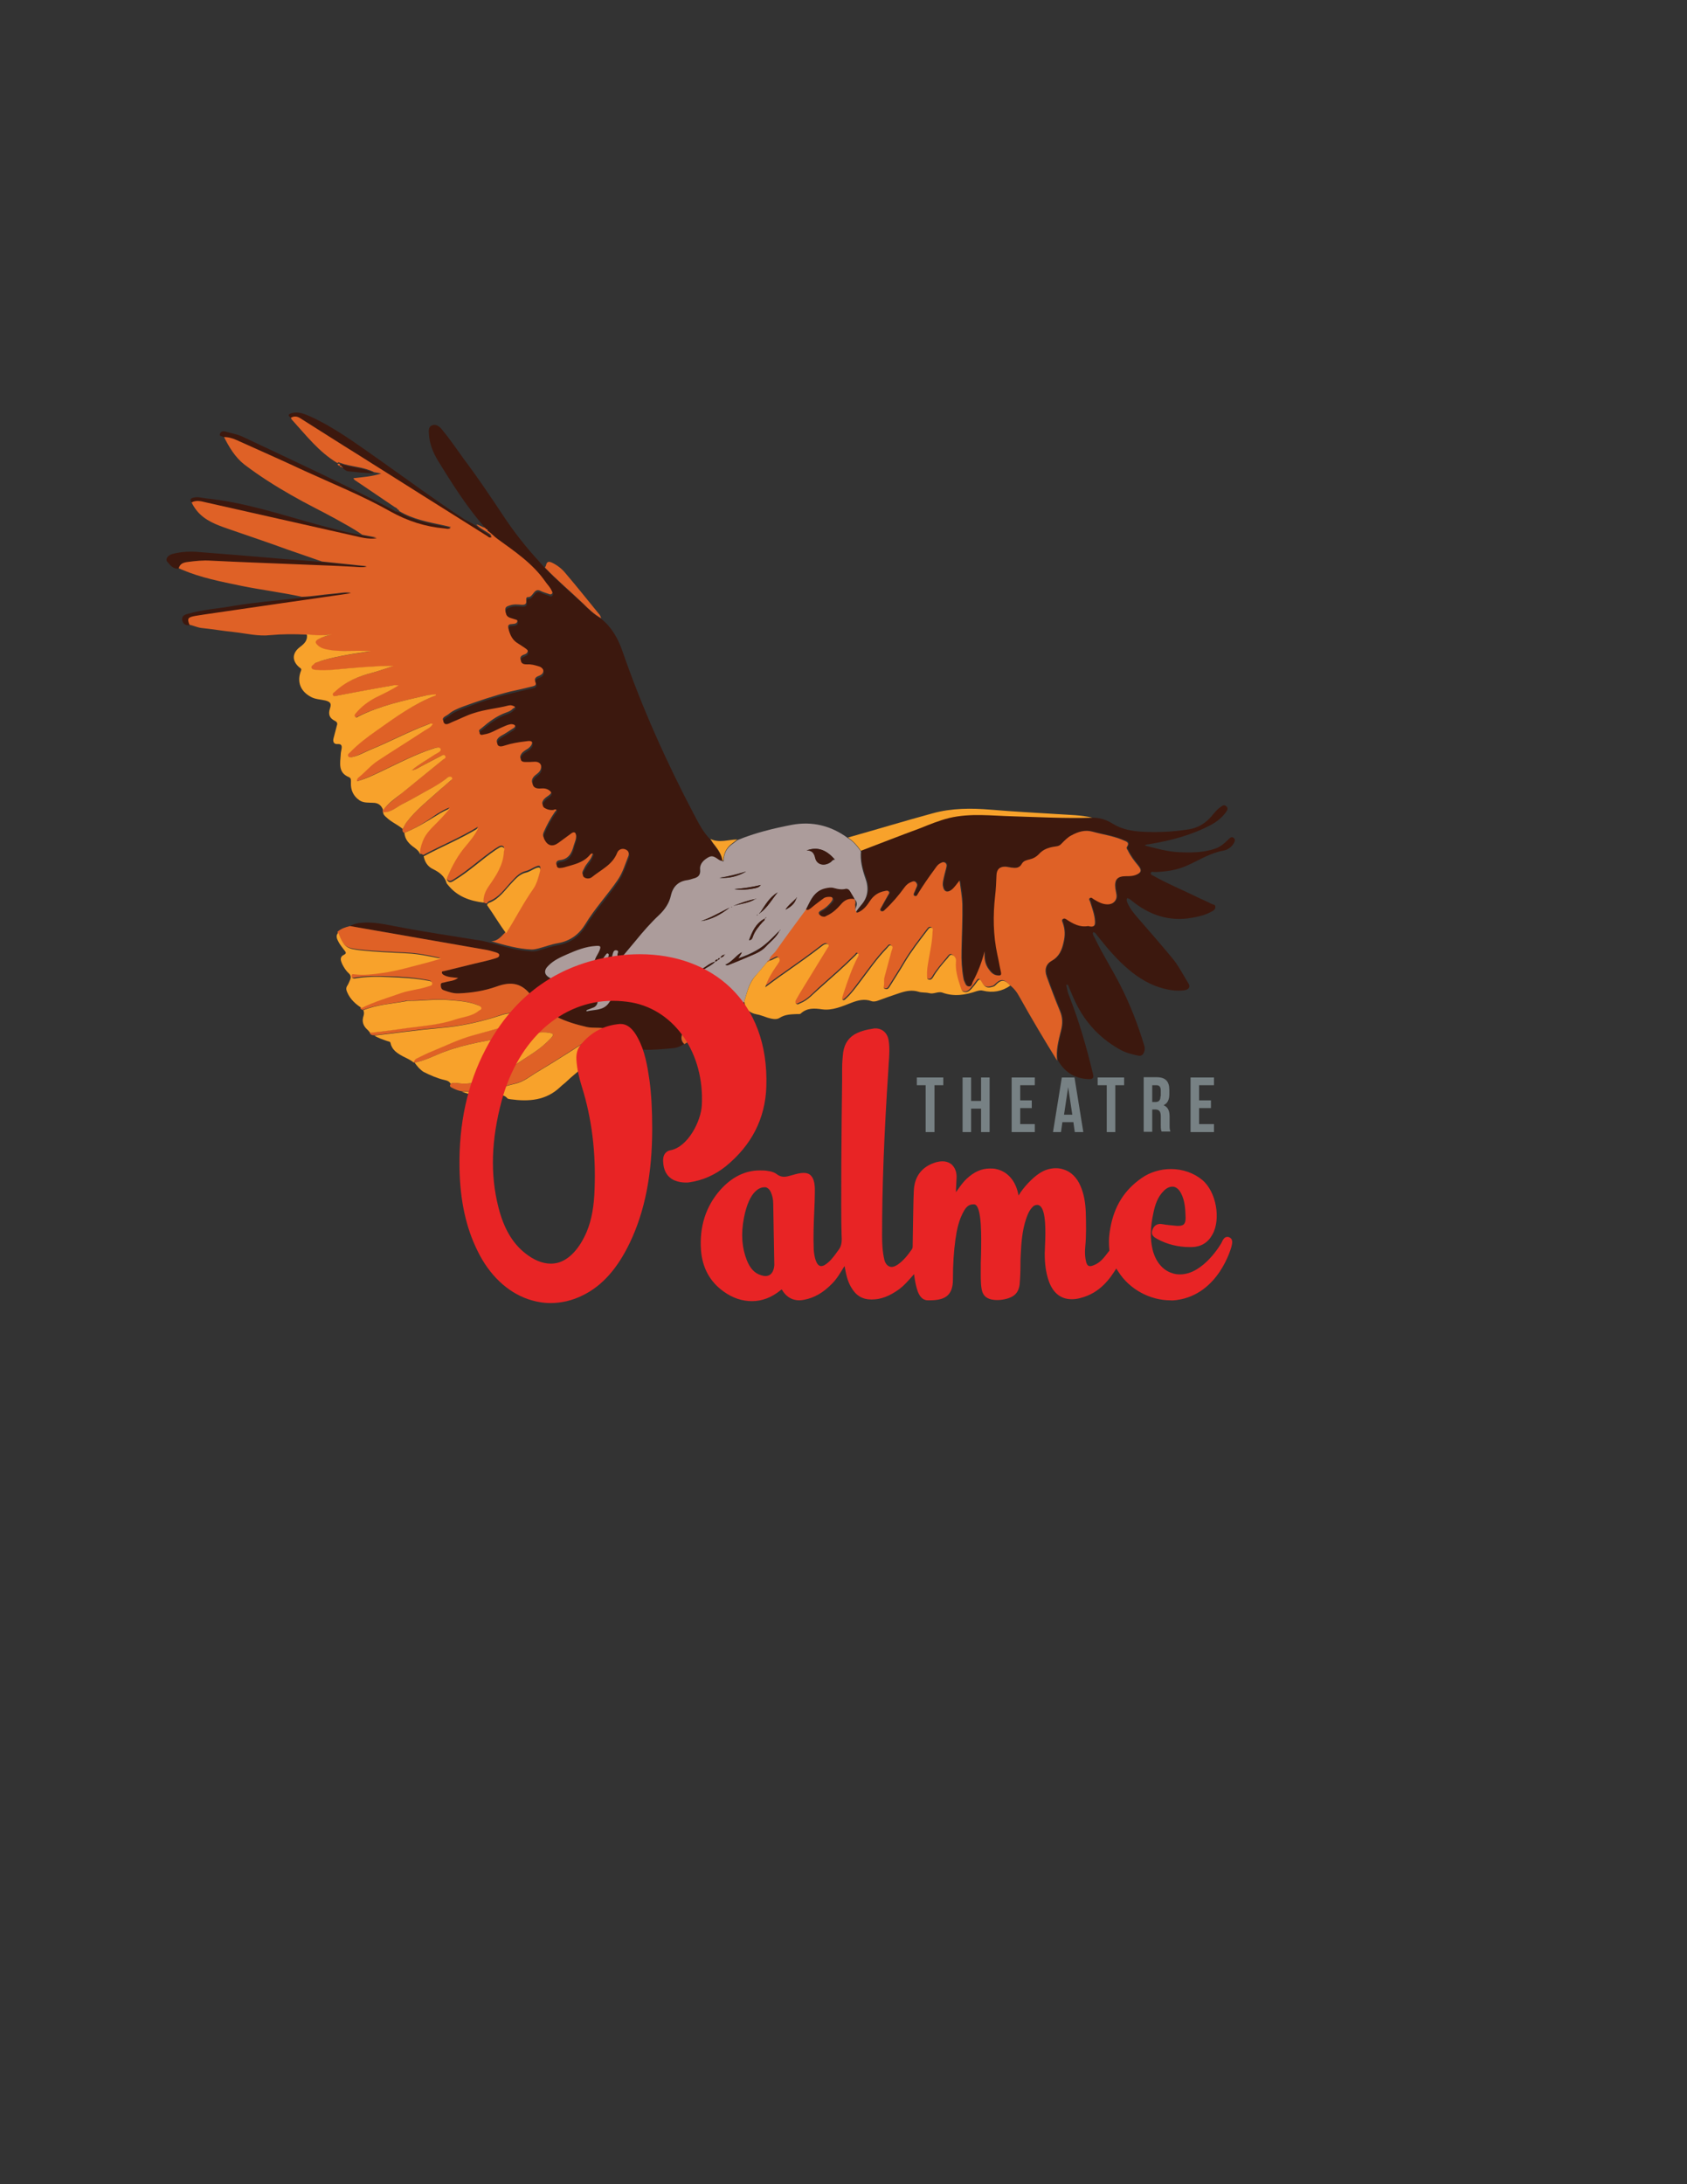 <?xml version="1.0" encoding="utf-8"?>
<!-- Generator: Adobe Illustrator 26.4.1, SVG Export Plug-In . SVG Version: 6.00 Build 0)  -->
<svg version="1.1" id="Layer_1" xmlns="http://www.w3.org/2000/svg" xmlns:xlink="http://www.w3.org/1999/xlink" x="0px" y="0px"
	 viewBox="0 0 612 792" style="enable-background:new 0 0 612 792;" xml:space="preserve">
<rect x="0" y="0" width="612" height="792" fill="#333333" stroke="none"/>
<style type="text/css">
	.st0{fill:#DF6126;}
	.st1{fill:#3C180E;}
	.st2{fill:#AC9C9B;}
	.st3{fill:#F8A22B;}
	.st4{fill:#FFFFFF;}
	.st5{fill:#778184;}
	.st6{fill:#E82425;}
</style>
<g>
	<g>
		<path class="st0" d="M146.7,302c-0.7-0.2-0.7-0.8-0.7-1.3c0.6-0.6,0.7-1.5,1.2-2.2c3.5-4.7,8.1-8.2,12.4-12.1
			c1.2-1.1,2.5-2.2,3.8-3.3c0.3-0.3,0.7-0.7,0.4-1.1c-0.3-0.4-0.8-0.3-1.3-0.1c-0.3,0.1-0.5,0.3-0.7,0.5c-1.6,1.4-3.3,2.4-5.2,3.4
			c-3.6,1.9-7.1,4.1-10.8,5.9c-2.2,1.1-4.1,3.1-6.9,2.9c0-0.2-0.1-0.4-0.1-0.7c1.9-2.5,4.5-4.2,6.8-6.2c5-4.1,10-8.1,15-12.2
			c0.4-0.3,1.1-0.7,0.7-1.3c-0.4-0.6-1-0.3-1.5,0c-2.3,1.2-4.6,2.4-6.9,3.6c-1.2,0.6-2.3,1.5-3.7,1.6l0,0c2.5-2.1,5.4-3.7,8-5.6
			c0.9-0.6,2.7-1.2,2.2-2.2c-0.5-1-2.2-0.2-3.4,0.2c-5.7,1.9-11,4.6-16.4,7.2c-3.4,1.6-6.8,3.4-10.5,4.4c-0.1-0.7,0.2-1.1,0.6-1.4
			c2.4-1.9,4.3-4.3,6.9-6c5.6-3.7,11.3-7.2,16.9-10.9c1.1-0.7,2.4-1.2,3.1-2.5c-0.8-0.3-1.4,0.1-2,0.3c-7,2.6-13.6,6.2-20.5,9
			c-2.2,0.9-4.3,2.2-6.7,2.7c-0.5,0.1-1.2,0.3-1.5-0.3c-0.3-0.7,0.4-1,0.7-1.4c2.9-2.9,6.2-5.4,9.5-7.8c6.8-4.8,13.6-9.7,21.5-12.8
			c0.1-0.1,0.3-0.1,0.1-0.4c-1.2,0.1-2.5,0.1-3.6,0.4c-8.4,1.9-16.8,3.8-24.5,7.6c-0.4,0.2-0.8,0.6-1.2,0.1c-0.5-0.5,0-1,0.3-1.3
			c1.9-2.3,4.3-4.1,6.9-5.5c2.7-1.5,5.7-2.6,8.6-4.6c-1,0-1.5-0.1-1.9,0c-6.9,1.3-13.8,2.5-20.7,3.8c-0.4,0.1-0.9,0.4-1.2-0.2
			c-0.3-0.6,0.3-0.9,0.6-1.2c3.9-3.7,8.7-5.7,13.8-7c2.5-0.6,5-1.6,7.5-2.4c-2.1-0.1-4.1,0-6.1,0.1c-3.2,0.2-6.5,0.5-9.7,0.7
			c-4.1,0.3-8.2,1.1-12.4,0.6c-0.6-0.1-1.4,0-1.5-0.8c-0.2-0.6,0.5-1,0.9-1.3c0.3-0.2,0.7-0.4,1-0.6c2-0.8,4.2-1.3,6.3-1.8
			c4.4-1,8.9-1.6,13.3-2.3c-1-0.1-1.9-0.1-2.9-0.1c-4.5-0.1-9,0.3-13.5-0.6c-1.1-0.2-2-0.6-2.8-1.4c-1.1-1-0.8-1.7,0.3-2.3
			c1.5-0.8,3.2-1.2,4.8-1.7c-3,0.4-6.1,0.4-9.1,0c-4.3-0.2-8.6-0.2-12.8,0.2c-4.4,0.5-8.7-0.6-13.1-1.1c-4-0.4-8-1.1-12-1.5
			c-1.5-0.2-2.9-0.9-4.4-1.2c-1.1-2.6-0.5-2.9,2.2-3.4c1.1-0.2,2.1-0.4,3.2-0.5c17.6-2.5,35.2-5.1,53.2-7.7
			c-2.5-0.3-4.5,0.3-6.6,0.4c-3.7,0.3-7.3,1-11.1,1.1c-7.3-1.6-14.8-2.5-22.1-4c-7.2-1.5-14.5-2.9-21.3-5.8
			c-0.5-0.2-0.9-0.4-1.4-0.6c0.3-1.7,1.6-2.2,3.1-2.4c2.9-0.4,5.8-0.6,8.7-0.5c11.9,0.6,23.8,1,35.8,1.5c5.3,0.2,10.6,0.4,15.9,0.7
			c1.6,0.1,3.2,0.3,4.8,0c-5.4-0.6-10.8-1.1-16.2-1.7c-4.2-1.5-8.5-2.9-12.7-4.4c-7.1-2.6-14.3-5-21.5-7.5c-4-1.4-8.2-2.9-11.1-6.4
			c-0.9-1.1-1.6-2.2-2.1-3.4c1.6-0.9,3.3-0.5,4.9-0.1c17.9,4,35.8,8.1,53.7,12.1c2.7,0.6,5.3,1.5,8.6,1c-2-0.4-3.6-0.7-5.2-1
			c-3-2.2-6.4-3.9-9.7-5.8c-5.3-2.9-10.7-5.5-15.9-8.5c-6-3.4-11.8-7.1-17.2-11.2c-3.3-2.6-5.6-6.4-7.5-10.3
			c1.7-0.1,3.3,0.4,4.9,1.1c8.1,3.7,16.3,7.3,24.5,11.1c10.5,4.9,21.2,9.1,31.3,14.8c6.1,3.4,12.6,5.5,19.5,6.1
			c0.6,0.1,1.2,0.5,2.3-0.1c-1.2-0.3-1.9-0.4-2.6-0.6c-5.6-1.2-11.2-2.2-16.2-5.2c-0.1-0.2,0-0.6-0.5-0.5l0,0.1
			c-0.1-0.7-0.8-0.8-1.2-1.1c-4.5-3.1-9.1-6.1-13.6-9.2c-0.4-0.3-1-0.5-1.3-1.2c3.4-0.4,6.7-0.6,10.1-1.7c-1-0.2-1.8-0.4-2.6-0.5
			c-3.9-2-8.4-1.9-12.4-3.4l0,0c-0.2-0.1-0.3-0.1-0.5-0.2c-0.1,0.1-0.2,0.2-0.4,0.3c-6.7-4-11.3-10-16.4-15.6
			c-0.4-0.4-0.5-0.9-0.6-1.4c1.2-0.6,2.3-0.5,3.5,0.2c7,4.5,14.1,8.9,21.1,13.3c15.6,9.8,31.2,19.6,46.7,29.4
			c0.4,0.3,0.8,0.8,1.6,0.3c-1.8-1.5-4-2.3-5.5-3.9c1.3,0.1,2.2,1.2,3.6,1.2c0,0,0,0,0,0c0,0.3,0.2,0.3,0.4,0.4
			c1.3,0.9,2.3,2.1,3.6,3c6.2,4.5,12.6,8.8,17.1,15.2c0.8,1.2,1.9,2.2,2.5,3.6c0.2,0.6,0.7,1.2,0.2,1.7c-0.5,0.5-1.1,0-1.6-0.1
			c-0.8-0.3-1.6-0.5-2.4-0.9c-2.6-1.4-2.7,2.4-4.7,2.2c-0.4,0-0.6,0.3-0.6,0.7c0,0.2,0,0.5,0,0.7c0.1,1.1-0.4,1.4-1.5,1.4
			c-1.5-0.1-2.9-0.3-4.4,0.2c-0.8,0.3-1.7,0.4-1.7,1.6c0,1.1,0.5,1.8,1.5,2.2c0.6,0.2,1.3,0.5,1.9,0.6c0.6,0.2,1,0.4,1,1.1
			c0,0.8-0.5,1.1-1.2,1.2c-0.3,0-0.7,0.1-1,0.1c-1,0-1.3,0.6-1.1,1.4c0.5,2,1.4,3.8,3.3,4.9c1,0.6,2,1.2,3,2c1.1,0.9,1,2.1-0.2,2.6
			c-0.8,0.3-1.9,0.6-1.7,1.8c0.2,1.1,1.3,1.3,2.3,1.2c1.4,0,2.8,0.3,4.1,0.7c1.1,0.4,1.9,1.2,1.9,2.3c0,1.1-0.8,1.5-1.7,1.9
			c-0.9,0.3-1.7,1-1.2,2c0.6,1.3-0.2,1.6-1.1,1.8c-2.7,0.7-5.5,1.3-8.2,1.9c-5.8,1.5-11.5,3.4-17.2,5.5c-1.8,0.7-3.5,1.4-4.9,2.6
			c-0.8,0.7-2.7,1.2-2,2.4c0.7,1.2,2.2,0.1,3.3-0.3c2.5-0.9,4.9-2.2,7.5-3.1c4.1-1.3,8.5-1.7,12.7-2.8c0.4-0.1,0.8-0.1,1.2,0
			c0.5,0.1,1,0.3,1.3,0.8c0.3,0.7-0.5,0.8-0.8,1.1c-0.6,0.7-1.4,1-2.2,1.3c-3.5,1.2-6.4,3.4-9.2,5.8c-0.4,0.3-1.1,0.7-0.7,1.3
			c0.3,0.6,1,0.2,1.5,0.2c2.2-0.3,4.1-1.5,6.1-2.4c1.1-0.5,2.2-1.1,3.5-1.3c0.7-0.1,1.5,0.1,1.8,0.7c0.4,0.7-0.2,1.3-0.8,1.6
			c-1.4,0.9-2.7,1.8-4.2,2.6c-1,0.6-1.9,1.5-1.5,2.5c0.4,1.1,1.8,0.6,2.7,0.3c2.5-0.8,5-1.3,7.6-1.5c0.8-0.1,2.1-0.4,2.4,0.6
			c0.3,1-0.5,2-1.4,2.7c-0.5,0.3-1,0.6-1.4,0.9c-0.4,0.3-0.8,0.6-1.1,1.1c-0.8,1.3-0.3,2.2,1.2,2.2c1.2,0,2.4,0,3.6-0.1
			c1.7-0.1,2.5,1,2.4,2.7c-0.1,1.4-1.1,2.1-2,2.8c-1,0.8-1.6,1.8-1.2,2.9c0.4,1.1,1.7,1.3,2.9,1.3c1.1-0.1,2.3,0,3.2,0.8
			c0.9,0.8,1.2,1.4,0,2.3c-0.8,0.6-1.7,1.1-2.2,2c-0.6,1-0.2,1.7,0.6,2.1c0.9,0.4,1.9,0.7,2.9,0.6c0.5-0.1,1-0.5,1.3,0.1
			c0.3,0.6-0.2,0.9-0.5,1.3c-1.6,2.3-2.9,4.7-4,7.2c-0.3,0.7-0.5,1.3,0,2.1c1.3,2.3,3,2.7,5.1,1.2c1.5-1.1,3-2.2,4.5-3.3
			c1-0.8,1.6-0.7,2,0.7c0.4,1.6-0.4,3-0.8,4.4c-0.7,2.7-1.9,4.9-5.1,5.2c-0.7,0.1-1.3,0.5-1.2,1.4c0.2,0.8,0.9,0.7,1.5,0.7
			c0.4,0,0.8-0.1,1.2-0.2c3.3-1,6.7-1.6,9.2-4.4c0.3-0.3,0.7-0.8,1.2-0.5c0.6,0.4,0,0.9-0.1,1.3c-0.6,1.8-2.2,3-2.9,4.7
			c-0.4,0.8-1.1,1.8-0.2,2.5c0.8,0.6,2,0.6,2.9-0.1c3.3-2.7,7.4-4.4,9.1-8.8c0.5-1.2,1.7-1.7,3-1.2c1.2,0.5,1.6,2,1.3,3
			c-1.2,3-2.1,6.2-4,8.9c-3.7,5.4-8.2,10.2-11.6,15.8c-2.3,3.8-5.5,6.2-10,7c-2.4,0.4-4.7,1.3-7,1.9c-0.8,0.2-1.6,0.4-2.5,0.4
			c-5-0.2-9.8-1.6-14.7-3c2.5,0,3.8-2,5.4-3.5c3.4-5.2,6.1-10.9,9.8-16c1.3-1.8,2-4.2,2.5-6.4c0.4-1.4-0.1-1.8-1.5-1.2
			c-1.2,0.5-2.3,1.3-3.5,1.6c-2.3,0.5-3.7,2.1-5.2,3.7c-2.5,2.6-4.5,5.8-8.1,7.2c-0.4,0.2-0.8,0.4-0.9,0.9c-0.5-0.1-1.2,0-1.3-0.8
			c-0.3-2.3,0.6-4.3,1.9-6.1c2.6-3.8,5.2-7.6,5.4-12.4c0-0.5,0.4-1-0.1-1.4c-0.5-0.4-1-0.3-1.6,0c-0.4,0.3-0.9,0.5-1.3,0.8
			c-5.1,3.4-9.6,7.7-14.9,11c-0.7,0.4-1.5,1.1-2.3,0.4c-0.8-0.6-0.3-1.6,0-2.3c1.7-3.6,3.6-7.1,6.1-10.2c1.7-2.1,3.5-4.3,4.8-6.8
			c-6.4,3.9-13.2,6.7-19.8,10.2c-0.4-0.2-0.8-0.4-1.3-0.5c-0.1-1.7,0.3-3.2,0.9-4.7c1.2-3,3.5-5,5.6-7.3c1.5-1.5,2.9-3.2,4.3-4.7
			c-1.7,0.6-3.1,1.5-4.5,2.3C154.8,297.8,150.9,300.3,146.7,302z"/>
		<path class="st1" d="M178.4,342c4.8,1.3,9.6,2.8,14.7,3c0.9,0,1.7-0.1,2.5-0.4c2.3-0.7,4.6-1.5,7-1.9c4.5-0.8,7.7-3.3,10-7
			c3.5-5.6,7.9-10.4,11.6-15.8c1.9-2.7,2.8-5.9,4-8.9c0.4-1,0-2.5-1.3-3c-1.2-0.5-2.5,0-3,1.2c-1.7,4.4-5.8,6.1-9.1,8.8
			c-0.8,0.7-2.1,0.7-2.9,0.1c-0.9-0.7-0.2-1.7,0.2-2.5c0.8-1.7,2.3-2.9,2.9-4.7c0.1-0.4,0.7-0.9,0.1-1.3c-0.5-0.3-0.9,0.1-1.2,0.5
			c-2.4,2.8-5.9,3.4-9.2,4.4c-0.4,0.1-0.8,0.2-1.2,0.2c-0.6,0.1-1.3,0.1-1.5-0.7c-0.2-0.9,0.5-1.3,1.2-1.4c3.2-0.3,4.4-2.5,5.1-5.2
			c0.3-1.5,1.2-2.8,0.8-4.4c-0.3-1.4-1-1.5-2-0.7c-1.5,1.1-3,2.2-4.5,3.3c-2.2,1.6-3.9,1.1-5.1-1.2c-0.4-0.8-0.3-1.4,0-2.1
			c1.1-2.5,2.4-5,4-7.2c0.3-0.4,0.8-0.8,0.5-1.3c-0.4-0.6-0.9-0.2-1.3-0.1c-1,0.1-2-0.1-2.9-0.6c-0.8-0.4-1.2-1.1-0.6-2.1
			c0.6-0.9,1.4-1.4,2.2-2c1.1-0.8,0.9-1.5,0-2.3c-1-0.8-2.1-0.9-3.2-0.8c-1.2,0.1-2.5-0.1-2.9-1.3c-0.3-1,0.2-2.1,1.2-2.9
			c0.9-0.7,1.9-1.3,2-2.8c0.1-1.7-0.8-2.7-2.4-2.7c-1.2,0.1-2.4,0.1-3.6,0.1c-1.5,0-2-0.9-1.2-2.2c0.3-0.4,0.6-0.8,1.1-1.1
			c0.5-0.3,1-0.6,1.4-0.9c0.9-0.6,1.7-1.6,1.4-2.7c-0.3-1-1.6-0.7-2.4-0.6c-2.6,0.3-5.1,0.7-7.6,1.5c-0.9,0.3-2.2,0.7-2.7-0.3
			c-0.4-1,0.5-1.9,1.5-2.5c1.4-0.8,2.8-1.7,4.2-2.6c0.6-0.4,1.2-1,0.8-1.6c-0.3-0.6-1.1-0.8-1.8-0.7c-1.2,0.2-2.3,0.8-3.5,1.3
			c-2,0.9-3.9,2.1-6.1,2.4c-0.5,0.1-1.2,0.4-1.5-0.2c-0.4-0.6,0.3-1,0.7-1.3c2.8-2.4,5.7-4.6,9.2-5.8c0.8-0.3,1.6-0.6,2.2-1.3
			c0.3-0.4,1.1-0.5,0.8-1.1c-0.2-0.5-0.7-0.6-1.3-0.8c-0.4-0.1-0.7-0.1-1.2,0c-4.2,1.1-8.5,1.4-12.7,2.8c-2.6,0.8-5,2.1-7.5,3.1
			c-1.1,0.4-2.6,1.6-3.3,0.3c-0.7-1.2,1.1-1.7,2-2.4c1.4-1.2,3.1-1.9,4.9-2.6c5.6-2.2,11.3-4.1,17.2-5.5c2.7-0.7,5.5-1.3,8.2-1.9
			c0.9-0.2,1.7-0.5,1.1-1.8c-0.5-1.1,0.3-1.7,1.2-2c0.9-0.3,1.7-0.8,1.7-1.9c0-1.2-0.8-2-1.9-2.3c-1.3-0.4-2.7-0.8-4.1-0.7
			c-1,0-2.1-0.1-2.3-1.2c-0.2-1.2,0.8-1.4,1.7-1.8c1.2-0.5,1.3-1.8,0.2-2.6c-0.9-0.7-2-1.3-3-2c-1.9-1.1-2.8-2.9-3.3-4.9
			c-0.2-0.9,0.1-1.4,1.1-1.4c0.3,0,0.7,0,1-0.1c0.7-0.1,1.2-0.4,1.2-1.2c0-0.7-0.4-1-1-1.1c-0.7-0.2-1.3-0.4-1.9-0.6
			c-1-0.4-1.5-1-1.5-2.2c0-1.2,0.9-1.3,1.7-1.6c1.4-0.5,2.9-0.3,4.4-0.2c1.1,0,1.6-0.3,1.5-1.4c0-0.2,0-0.5,0-0.7
			c0-0.4,0.2-0.7,0.6-0.7c2,0.1,2.1-3.6,4.7-2.2c0.7,0.4,1.6,0.6,2.4,0.9c0.5,0.2,1.1,0.7,1.6,0.1c0.5-0.6,0.1-1.2-0.2-1.7
			c-0.6-1.4-1.7-2.4-2.5-3.6c-4.5-6.4-10.9-10.7-17.1-15.2c-1.3-0.9-2.3-2.1-3.6-3c-0.1-0.1-0.3-0.2-0.4-0.4c0,0,0,0,0,0
			c-6.9-7.7-12.4-16.4-17.8-25.2c-1.7-2.8-3-6-3.2-9.5c-0.1-1.3-0.2-2.7,1.2-3.2c1.4-0.5,2.6,0.4,3.5,1.5c2.9,3.5,5.4,7.2,8,10.8
			c5,6.6,9.6,13.5,14.2,20.4c3.9,5.9,8.2,11.4,13,16.6c0.7,0.8,1.4,1.6,2.1,2.4c4.4,4.6,9.2,8.7,13.8,13c2.1,2,4.1,4,6.6,5.4
			c3.9,3.1,6.2,7.2,7.8,11.8c7.1,20.5,15.9,40.1,26,59.3c1.7,3.2,3.3,6.4,5.9,9c0.5,0.8,1,1.6,1.6,2.3c1.3,1.7,2.4,3.4,2.8,5.6
			c-1.1,0-1.8-0.8-2.7-1.3c-0.8-0.5-1.6-0.5-2.4-0.1c-1.8,1-3.3,2.4-3.1,4.5c0.2,2.2-0.8,2.9-2.6,3.3c-0.6,0.2-1.2,0.4-1.8,0.5
			c-3.4,0.4-5.5,2.2-6.2,5.6c-0.6,2.8-2.2,5.1-4.3,7.1c-3,2.9-5.8,6-8.4,9.2c-2,2.5-4.1,4.9-6.2,7.4c-0.4-0.8-0.6-1.6-0.5-2.4
			c0-0.5,0.6-1.2-0.3-1.4c-0.9-0.2-1.2,0.5-1.4,1.3c-0.4,1.4-0.6,2.8-1.6,4c-0.8-1.1-0.2-2.1,0-3c0.1-0.4,0.4-0.8-0.1-1.1
			c-0.4-0.2-0.7,0.2-0.9,0.5c-1.4,1.7-2.1,3.7-2.9,5.7c-0.4,1.1-0.8,2.1-1.2,3.2c-0.5-2.6-0.6-5,0.3-7.4c0.4-1.1,1.1-2.1,1.6-3.2
			c0.6-1.5,0.3-1.7-1.3-1.6c-3.8,0.2-7.3,1.6-10.6,3.1c-2.3,1.1-4.8,2.1-6.6,4c-1.8,1.9-1.6,3.5,0.7,4.6c2,1,4,1.8,6,2.7
			c0.9,0.4,1.2,0.8,0.2,1.4c-1.1,0.7-2.1,1.4-3.2,2.2c1,1.4,2.2,2,3.9,1.9c2.8-0.2,5.6-0.2,8.4-0.3c0.6,0,1.7-0.3,1.8,0.4
			c0.1,0.9-0.4,1.9-1.4,2.3c-0.4,0.2-0.8,0.3-1.3,0.5c-0.3,0.1-0.5,0.2-0.8,0.3c-0.2,0.1-0.6,0.1-0.5,0.6c2.7-0.7,5.8-0.2,7.9-2.8
			c1.7-2.3,3-4.8,3.5-7.6c0.7-3.5,1.3-6.7,4.6-8.9c2.5-1.7,6.5-1.6,8.4,0.8c1.3,1.7,2.2,3.7,2.2,5.9c0,0.5-0.1,1.2,0.5,1.5
			c1.5,0.6,1.7,2,2,3.3c0.6,2,1.9,2.8,3.9,3c1.7,0.2,2.6-1,4-1.8c0,2.1,0.1,3.9,0,5.7c-0.2,1.8,0.5,2.9,1.9,3.8
			c-1.8,1.4-3.5,3-4.3,5.3c-0.5,1.4-0.3,2.6,0.8,3.6c-1.3,0.9-2.8,1.4-4.2,1.5c-5.1,0.4-10.3,1.1-15.4-0.2c-1-0.2-1.4-0.8-1.4-1.8
			c-0.1-1.7-0.1-3.4-0.4-5c-0.3-1.6-0.9-2-2.2-1.1c-1.5,0.3-3,1.1-4.6,1c-2.3-0.5-4.7,0-7-0.6c-7.7-1.8-14.9-4.4-20-11.2
			c-3.5-4.7-7.3-5.5-12.7-3.5c-4.5,1.6-9,2.4-13.7,2.5c-1.9,0.1-3.6-0.5-5.4-1.1c-1-0.4-1.1-1.2-1.2-2c0-0.9,0.9-0.7,1.4-0.9
			c1.6-0.5,3.3-0.5,4.9-1.6c-1.9-0.2-3.6-0.2-5.1-1c-0.4-0.2-0.8-0.5-0.8-1c0.1-0.5,0.6-0.4,0.9-0.5c3.7-0.9,7.3-1.8,11-2.7
			c2.5-0.6,5.1-1.1,7.5-1.9c0.6-0.2,1.3-0.4,1.4-1.1c0-0.7-0.8-0.9-1.3-1.1c-1.3-0.4-2.7-0.7-4.1-1c-16.2-2.8-32.4-5.7-48.7-8.5
			c1.3-0.8,2.7-1.1,4.1-1.2c4.4-0.4,8.7,0.6,13,1.4c9.7,1.9,19.5,3.3,29.3,4.9C175.1,341.1,176.8,341.6,178.4,342z"/>
		<path class="st1" d="M396.3,296.5c2.7,0,5,0.7,7.4,2.2c3.2,2,7,2.7,10.8,2.9c5.6,0.3,11.3,0,16.9-0.9c3.2-0.5,5.9-2.2,8-4.6
			c1-1.2,2-2.5,3.3-3.4c0.6-0.4,1.3-1.1,2.1-0.4c1,0.8,0.3,1.7-0.2,2.4c-1.4,1.8-3.1,3.2-5.1,4.3c-7.1,3.8-14.7,5.8-22.6,7.1
			c-0.5,0.1-1.1,0-1.6,0.5c4.1,1,8.1,2.2,12.3,2.4c4.5,0.2,9,0.2,13.3-1.3c1.8-0.6,3.3-1.9,4.7-3.3c0.5-0.5,1.2-1.2,1.9-0.6
			c0.8,0.6,0.4,1.4,0,2.1c-0.8,1.3-2.1,2.2-3.5,2.5c-4.8,0.8-8.8,3.4-13,5.3c-3.9,1.8-7.9,2.4-12.1,2.5c-0.5,0-1.2-0.3-1.4,0.3
			c-0.2,0.7,0.6,0.9,1,1.1c4.9,2.8,10.1,4.9,15.2,7.4c2,1,4,1.8,5.9,2.8c0.5,0.2,1.4,0.2,1.3,1.1c0,0.8-0.6,1.3-1.3,1.6
			c-2.1,1.2-4.4,1.8-6.7,2.2c-8.6,1.7-16.1-0.9-22.7-6.4c-0.4-0.3-0.8-0.6-1.3-0.6c-0.4,0.7,0,1.3,0.2,1.9c1,2.1,2.4,3.8,3.9,5.5
			c4,4.6,8.1,9.3,12,14c2.5,2.9,4.2,6.4,6.2,9.6c0.7,1.2,0,2.2-1.7,2.4c-2.4,0.3-4.9,0-7.2-0.6c-4.8-1.2-9-3.7-12.8-6.9
			c-4.3-3.6-7.9-7.9-11.4-12.3c-0.4-0.5-0.7-1.2-1.5-1.3c-0.4,0.8,0.2,1.4,0.5,2c2.8,5.9,6.4,11.5,9.4,17.4
			c3.5,6.9,6.3,14.1,8.5,21.4c0.3,0.8,0.4,1.7,0.1,2.5c-0.3,1-0.9,1.7-2.1,1.5c-2.4-0.5-4.8-1.1-7-2.4c-7.6-4.3-13-10.5-16.5-18.4
			c-0.6-1.4-1.2-2.8-1.8-4.2c-0.1-0.3-0.1-0.9-0.9-0.7c0.3,1.4,0.5,2.8,1.1,4.1c3.6,9.2,6.3,18.6,8.6,28.2c0.3,1.1,0.2,1.9-1.3,1.9
			c-5.1-0.1-8.9-2.4-11.4-6.8c-0.5-3.8,0.5-7.4,1.4-11c0.6-2.5,0.6-4.7-0.4-7c-1.7-4.1-3.3-8.3-4.8-12.5c-0.9-2.5-0.4-4.5,1.8-5.7
			c2.7-1.5,3.7-3.9,4.3-6.7c0.5-2.4,0.5-4.8-0.3-7.1c-0.1-0.4-0.5-0.9,0-1.3c0.5-0.4,1-0.1,1.4,0.1c2.3,1.6,4.8,3,7.8,2.4
			c0.1,0,0.3,0.1,0.5,0.1c1.6,0.3,2.1-0.1,2-1.8c-0.1-2.5-1.1-4.7-1.7-7c-0.1-0.5-0.7-1-0.2-1.4c0.6-0.5,1,0.1,1.5,0.4
			c1.7,1,3.4,2,5.5,1.8c1.8-0.1,3-1.7,2.7-3.5c-0.1-0.7-0.3-1.4-0.4-2.2c-0.4-3.3,0.6-4.5,4-4.5c1.1,0,2.2,0,3.3-0.4
			c2.1-0.8,2.3-1.7,1-3.4c-1.4-1.8-2.8-3.5-3.8-5.6c-0.2-0.4-0.6-0.8-0.3-1.2c1.2-1.9-0.4-2.1-1.5-2.5c-3.5-1.6-7.3-2-10.9-3
			c-2.9-0.8-5.3,0-7.7,1.3c-1.4,0.8-2.5,1.9-3.6,3c-0.5,0.5-1.1,0.9-1.9,1c-2.4,0.4-4.8,0.9-6.4,2.9c-0.8,1-1.9,1.5-3.2,1.8
			c-1.1,0.3-2.3,0.5-2.9,1.6c-0.9,1.7-2.4,1.6-3.9,1.4c-0.6-0.1-1.1-0.2-1.7-0.3c-2.2-0.3-3.4,0.8-3.6,3c-0.2,2.5-0.2,5.1-0.5,7.6
			c-0.9,7.1-0.7,14.1,0.8,21.2c0.4,2.1,0.8,4.2,1.3,6.3c0.3,1.2-0.2,1.3-1.2,1.3c-1.5-0.1-2.4-1.1-3.2-2.2c-1.5-2-1.7-4.2-1.5-6.6
			c-1,3.9-2.4,7.6-4.3,11.1c-0.3,0.6-0.3,1.7-1.4,1.7c-1.2,0-1.3-1.1-1.7-1.9c-0.2-0.3-0.2-0.6-0.3-1c-0.6-3.3-0.8-6.7-0.7-10.1
			c0.1-5.6,0.4-11.3,0.3-16.9c0-2.7-0.6-5.5-1-8.5c-1.2,1.3-1.9,2.6-3,3.4c-1.5,1.1-2.7,0.6-3-1.2c-0.1-0.6-0.1-1.4,0-2
			c0.3-1.5,0.7-3.1,1.1-4.6c0.2-0.8,0.4-1.6-0.4-2.1c-0.7-0.4-1.4-0.1-2,0.4c-0.8,0.5-1.3,1.4-1.9,2.2c-2.1,2.7-4,5.6-5.8,8.5
			c-0.3,0.5-0.6,1.4-1.4,0.9c-0.6-0.4-0.1-1,0.1-1.5c0.3-0.6,0.5-1.3,0.8-1.9c0.3-0.6,0-1-0.3-1.4c-0.4-0.5-0.9-0.5-1.4-0.3
			c-1.2,0.4-2.1,1.1-2.8,2.1c-2.1,2.8-4.4,5.6-7,8c-0.5,0.4-1.1,0.9-1.6,0.5c-0.6-0.5,0-1,0.3-1.5c0.8-1.4,1.6-2.8,2.4-4.3
			c0.2-0.4,0.6-0.8,0.2-1.2c-0.4-0.4-0.9-0.3-1.4-0.2c-2.4,0.4-4.1,1.6-5.4,3.6c-1.1,1.7-2.3,3.2-4.2,4.1c-0.6,0.3-0.8,0.2-0.8-0.5
			c0.6-0.8,1.1-1.6,1.7-2.2c2.7-3,2.9-6.4,1.6-9.9c-1.2-3.2-2-6.3-1.6-9.7c7.1-2.7,14.2-5.5,21.2-8.2c3.6-1.4,7.1-2.9,10.8-3.8
			c7.6-1.8,15.4-0.8,23-0.6C377,296.3,386.7,296.8,396.3,296.5z"/>
		<path class="st0" d="M310.6,330.3c0,0.7,0.2,0.7,0.8,0.5c1.9-0.9,3.1-2.4,4.2-4.1c1.3-2,3.1-3.2,5.4-3.6c0.5-0.1,1-0.3,1.4,0.2
			c0.4,0.4,0,0.9-0.2,1.2c-0.8,1.4-1.6,2.8-2.4,4.3c-0.2,0.5-0.8,1-0.3,1.5c0.6,0.4,1.2,0,1.6-0.5c2.6-2.4,4.9-5.1,7-8
			c0.7-1,1.6-1.7,2.8-2.1c0.5-0.2,1-0.2,1.4,0.3c0.3,0.4,0.5,0.8,0.3,1.4c-0.3,0.6-0.5,1.3-0.8,1.9c-0.2,0.5-0.7,1.2-0.1,1.5
			c0.8,0.5,1.1-0.4,1.4-0.9c1.8-2.9,3.8-5.8,5.8-8.5c0.6-0.8,1-1.6,1.9-2.2c0.7-0.4,1.4-0.8,2-0.4c0.8,0.5,0.6,1.3,0.4,2.1
			c-0.4,1.5-0.8,3-1.1,4.6c-0.1,0.6-0.2,1.4,0,2c0.3,1.8,1.5,2.3,3,1.2c1.1-0.8,1.9-2.1,3-3.4c0.4,3.1,0.9,5.8,1,8.5
			c0.1,5.6-0.2,11.3-0.3,16.9c-0.1,3.4,0.1,6.8,0.7,10.1c0.1,0.3,0.1,0.7,0.3,1c0.4,0.8,0.5,1.8,1.7,1.9c1.1,0,1.1-1,1.4-1.7
			c1.9-3.5,3.3-7.2,4.3-11.1c-0.2,2.4,0,4.6,1.5,6.6c0.8,1.1,1.7,2.1,3.2,2.2c1,0.1,1.5,0,1.2-1.3c-0.5-2.1-0.8-4.2-1.3-6.3
			c-1.5-7-1.6-14.1-0.8-21.2c0.3-2.5,0.4-5.1,0.5-7.6c0.1-2.2,1.3-3.2,3.6-3c0.6,0.1,1.1,0.2,1.7,0.3c1.5,0.2,3,0.3,3.9-1.4
			c0.6-1.1,1.8-1.3,2.9-1.6c1.3-0.3,2.3-0.9,3.2-1.8c1.7-2,4-2.6,6.4-2.9c0.8-0.1,1.4-0.4,1.9-1c1.1-1.1,2.2-2.3,3.6-3
			c2.4-1.3,4.9-2.1,7.7-1.3c3.6,1,7.4,1.5,10.9,3c1,0.5,2.7,0.7,1.5,2.5c-0.3,0.4,0.1,0.9,0.3,1.2c1,2.1,2.3,3.8,3.8,5.6
			c1.4,1.7,1.1,2.6-1,3.4c-1.1,0.4-2.2,0.4-3.3,0.4c-3.3,0-4.4,1.2-4,4.5c0.1,0.7,0.3,1.4,0.4,2.2c0.3,1.8-0.9,3.3-2.7,3.5
			c-2.1,0.2-3.8-0.8-5.5-1.8c-0.5-0.3-0.9-0.9-1.5-0.4c-0.5,0.4,0.1,0.9,0.2,1.4c0.7,2.3,1.6,4.6,1.7,7c0.1,1.6-0.4,2.1-2,1.8
			c-0.2,0-0.3-0.2-0.5-0.1c-3,0.5-5.4-0.8-7.8-2.4c-0.4-0.3-0.9-0.5-1.4-0.1c-0.5,0.4-0.1,0.9,0,1.3c0.9,2.4,0.9,4.7,0.3,7.1
			c-0.6,2.8-1.6,5.2-4.3,6.7c-2.1,1.2-2.7,3.2-1.8,5.7c1.5,4.2,3.1,8.4,4.8,12.5c1,2.4,1,4.6,0.4,7c-0.9,3.6-1.9,7.2-1.4,11
			c-4.7-7.6-9.3-15.3-13.7-23.2c-0.9-1.7-2.1-3.2-3.6-4.3c-2-2.2-3.2-2.3-5.3-0.2c-0.3,0.3-0.5,0.5-1,0.6c-2,0.6-2.9,0.3-4.1-1.8
			c-0.5-0.9-0.9-1.1-1.5-0.2c-0.7,1-1.4,1.9-2.2,2.8c-0.6,0.7-1.4,1.4-2.5,1.1c-1.1-0.2-1.2-1.1-1.5-2c-1-3-1.9-6-1.6-9.2
			c0.1-0.9-0.5-1.8-1.3-2.2c-0.8-0.3-1.3,0.6-1.7,1.1c-1.9,2.3-3.9,4.5-5.4,7.1c-0.3,0.5-0.7,0.9-1.4,0.7c-0.7-0.2-0.7-0.8-0.7-1.3
			c-0.1-1.8,0.2-3.6,0.5-5.4c0.6-3.5,1.4-6.9,1.5-10.5c0-0.6,0.4-1.4-0.4-1.6c-0.7-0.2-1.1,0.5-1.5,1c-2.8,3.7-5.7,7.4-8.1,11.4
			c-1.8,3.1-3.8,6.1-5.7,9.2c-0.4,0.7-0.9,0.8-1.5,0.6c-0.8-0.3-0.5-0.8-0.4-1.4c0.2-1,0-2,0.2-3c0.9-3.1,1.7-6.2,2.5-9.3
			c0.2-0.7,0.8-1.5,0-2c-0.7-0.5-1.1,0.5-1.6,0.9c-3.7,3.8-6.7,8.2-9.9,12.4c-1.6,2.1-3.1,4.3-5.1,6c-0.3,0.3-0.6,0.6-1,0.4
			c-0.4-0.2-0.3-0.7-0.2-1.1c0.1-0.4,0.3-0.9,0.4-1.3c1.5-4.5,3-9,5.2-13.2c0.2-0.3,0.5-0.7,0.2-1.1c-0.4-0.4-0.7,0.1-0.9,0.4
			c-4.3,4.3-8.8,8.2-13.3,12.2c-2.1,1.9-4.1,4.3-6.9,5.3c-0.5,0.2-0.9,0.7-1.4,0.2c-0.5-0.4-0.4-1-0.1-1.5c0.7-1.3,1.5-2.6,2.3-3.9
			c3.1-5,6.1-10,9.2-15c0.2-0.3,0.6-0.6,0.2-1c-0.4-0.4-0.8-0.4-1.2-0.2c-0.3,0.1-0.6,0.3-0.9,0.5c-4.5,3.5-9.2,6.8-13.9,10.1
			c-2.2,1.5-4.3,3.1-6.9,5c0.9-3,2.3-5.1,3.7-7.2c0.5-0.7,1-1.4,1.4-2.1c0.2-0.4,0.2-0.9-0.1-1.3c-0.4-0.5-0.8-0.2-1.2,0
			c-0.8,0.3-1.4,0.9-2.3,0.9c0.1-1.6,1.6-2.3,2.3-3.4c3.6-5.1,7.3-10.1,11-15.1c0.8,0.4,1.3-0.2,1.8-0.6c1.5-1.1,3-2.2,4.4-3.4
			c0.7-0.5,1.4-0.7,2.2-0.6c0.6,0,1.3,0.1,1.5,0.8c0.2,0.6-0.3,1-0.6,1.5c-1,1.2-2.1,2.2-3.5,2.9c-0.5,0.3-1.1,0.6-0.8,1.3
			c0.3,0.6,1,0.7,1.6,0.7c0.3,0,0.6-0.3,0.9-0.4c2-0.9,3.6-2.3,5-4c1.3-1.6,2.9-2.4,5-2c0.8,0.7,0.9,1.4,0.6,2.4
			C310.5,329,310,329.6,310.6,330.3z"/>
		<path class="st2" d="M292.4,329.8c-3.7,5-7.4,10-11,15.1c-0.8,1.1-2.2,1.8-2.3,3.4c0,0,0,0,0,0c-0.4-0.1-0.5,0.1-0.7,0.4
			c-1.4,1.7-2.8,3.5-4.3,5.1c-2.5,2.7-3.1,6.1-4.1,9.4c-1.6,1.9-3.1,3.9-5.2,5.5c-0.2,0-0.4,0-0.6-0.1c-1-1.3-2.1-1.4-4.5-0.3
			c-0.1,0-0.2,0-0.3,0c-1.5-1.1-3-1-4.6-0.2c-1,0.5-2,1.2-3.1,1.5c-1.4-0.9-2.1-2.1-1.9-3.8c0.2-1.8,0-3.7,0-5.7
			c-1.4,0.8-2.3,2-4,1.8c-2-0.2-3.3-0.9-3.9-3c-0.4-1.3-0.6-2.6-2-3.3c-0.6-0.3-0.5-1-0.5-1.5c-0.1-2.2-0.9-4.2-2.2-5.9
			c-1.9-2.4-5.9-2.5-8.4-0.8c-3.3,2.2-3.9,5.4-4.6,8.9c-0.6,2.7-1.8,5.3-3.5,7.6c-2,2.6-5.1,2.1-7.9,2.8c-0.1-0.6,0.3-0.5,0.5-0.6
			c0.2-0.1,0.5-0.2,0.8-0.3c0.4-0.2,0.8-0.3,1.3-0.5c1-0.5,1.5-1.5,1.4-2.3c-0.1-0.7-1.2-0.4-1.8-0.4c-2.8,0-5.6,0-8.4,0.3
			c-1.7,0.1-2.9-0.5-3.9-1.9c1.1-0.7,2.1-1.5,3.2-2.2c1-0.6,0.7-1-0.2-1.4c-2-0.9-4.1-1.7-6-2.7c-2.3-1.2-2.6-2.8-0.7-4.6
			c1.9-1.9,4.3-3,6.6-4c3.4-1.5,6.9-2.9,10.6-3.1c1.6-0.1,1.9,0.1,1.3,1.6c-0.4,1.1-1.2,2.1-1.6,3.2c-0.9,2.4-0.8,4.8-0.3,7.4
			c0.4-1.1,0.8-2.1,1.2-3.2c0.7-2,1.5-4,2.9-5.7c0.2-0.3,0.5-0.8,0.9-0.5c0.4,0.2,0.2,0.7,0.1,1.1c-0.3,0.9-0.8,1.9,0,3
			c1-1.2,1.2-2.6,1.6-4c0.2-0.8,0.5-1.5,1.4-1.3c0.9,0.2,0.4,0.9,0.3,1.4c0,0.8,0.1,1.5,0.5,2.4c2.1-2.5,4.2-5,6.2-7.4
			c2.6-3.2,5.4-6.4,8.4-9.2c2.1-2,3.7-4.3,4.3-7.1c0.8-3.4,2.8-5.2,6.2-5.6c0.6-0.1,1.2-0.3,1.8-0.5c1.7-0.4,2.8-1.1,2.6-3.3
			c-0.2-2.1,1.3-3.5,3.1-4.5c0.8-0.4,1.5-0.4,2.4,0.1c0.9,0.5,1.6,1.3,2.7,1.3c0,0,0,0,0,0c0,0.1,0.1,0.2,0.1,0.3
			c0.1-0.1,0.1-0.2,0.2-0.3c0.1-2.7,1.1-4.8,3.4-6.3c0.6-0.4,1.1-0.9,1.7-1.3c6.3-2.6,12.9-4.2,19.6-5.5c7.5-1.4,14.3,0.3,20.4,4.8
			c2,1.2,3.4,3,4.7,4.8c-0.3,3.4,0.5,6.5,1.6,9.7c1.3,3.5,1.1,6.9-1.6,9.9c-0.6,0.7-1.2,1.5-1.7,2.2c-0.6-0.7-0.1-1.3,0.1-1.9
			c0.3-1,0.1-1.8-0.6-2.4c-0.6-1-1.2-1.9-1.7-2.9c-0.4-0.6-0.9-0.9-1.5-0.8c-1.5,0.3-2.9,0-4.3-0.3c-1-0.2-2-0.1-3,0.1
			C295.3,323,294,326.6,292.4,329.8z M274.7,331.8c-0.1,0.1-0.1,0.1-0.2,0.2c0.1,0,0.1,0,0.2,0C274.6,331.9,274.6,331.8,274.7,331.8
			c0.1,0,0.2,0,0.2,0c0-0.1,0-0.1-0.1-0.2C274.8,331.6,274.7,331.7,274.7,331.8z M277.7,332.8c-0.1,0.1-0.2,0.2-0.3,0.3
			c-3.1,1.6-4.5,4.6-5.7,7.8c0.9,0,1.1-0.6,1.3-1.1c0.7-2.2,2.2-3.9,3.7-5.6c0.3-0.3,0.8-0.5,0.6-1.1
			C277.6,333.1,277.7,333,277.7,332.8c0.2,0,0.3,0,0.2-0.2C277.8,332.6,277.8,332.7,277.7,332.8z M269.2,345.3c0,0,0.1,0,0.1-0.1
			c0,0,0-0.1,0-0.1C269.3,345.2,269.3,345.2,269.2,345.3c-0.1,0.1-0.3,0.1-0.5,0.2c-2,1.3-3.3,3.4-5.6,4.3c0.7,0.4,1.1,0.1,1.6-0.1
			c2.3-1,4.7-1.9,7-2.9c2.2-0.9,4.4-1.8,6-3.5c1.8-1.9,3.9-3.3,5-5.8c0.3,0,0.3-0.1,0.3-0.3c0.1,0,0.1-0.1,0.2-0.1c0,0-0.1,0-0.1,0
			c0,0-0.1,0.1-0.1,0.1c-0.1,0.1-0.2,0.2-0.3,0.3c-2.6,2.6-5,5.3-8.3,7.1c-2.1,1.2-4.2,2.1-6.7,2.9c0.5-0.8,0.8-1.4,1.2-1.9
			C269,345.5,269.1,345.4,269.2,345.3z M260.5,348c-0.6-0.1-1,0-1,0.7c-2,0.5-3.5,2-5.2,2.9c-2.2,1.1-3.3,2.8-3.4,5.5
			c1.1-2.2,2.3-4.1,4.2-5.4c1.5-1,3.2-1.7,4.4-3C259.9,348.6,260.2,348.4,260.5,348c0.3,0,0.5-0.2,0.6-0.4c0,0-0.1-0.2-0.1-0.2
			C260.7,347.5,260.3,347.6,260.5,348z M262.8,346.3c-0.7-0.1-1,0.3-1.5,0.9C262.1,347.1,262.5,346.8,262.8,346.3
			c0-0.1,0.3-0.1,0.1-0.3C262.9,346.2,262.9,346.2,262.8,346.3z M288.9,325.7c-1.3,1.4-2.9,2.5-4,4.2
			C286.8,328.9,288.3,327.7,288.9,325.7c0.2,0,0.3,0,0.1-0.3C289,325.5,288.9,325.6,288.9,325.7z M274,326c-2.8,0.5-5.4,1.5-8,2.5
			C268.7,327.7,271.5,327.5,274,326c0.1-0.1,0.2-0.1,0.3-0.1c0,0-0.1-0.1-0.1-0.1C274.1,325.9,274,325.9,274,326z M276,320.9
			c-3.2,0.8-6.4,1.2-9.6,1.5c2.3,0.4,4.6,0.2,6.8-0.2C274.2,322,275.3,321.9,276,320.9c0,0,0.1-0.1,0.1-0.1c0,0,0.1-0.1,0.1-0.1
			C276.2,320.8,276.1,320.9,276,320.9z M282.1,323.6c-3,1.7-4.6,4.7-6.4,7.4c-0.1,0-0.2,0-0.3,0.1c0,0.1,0.1,0.1,0.1,0.2
			c0.1-0.1,0.1-0.2,0.2-0.2C278.4,329.1,280,326.2,282.1,323.6L282.1,323.6L282.1,323.6z M292.6,308.4c1.7-0.1,2.7,0.7,3.2,2.7
			c0.6,2.5,3.4,3.1,5.6,1.5c0.5-0.4,0.8-1,1.5-0.9C300,308.4,296.7,306.8,292.6,308.4z M264.7,329.1c-3.5,1.7-6.8,3.7-10.4,4.9
			C258.2,333.5,261.6,331.5,264.7,329.1z M270.7,316c-3.2,0.9-6.4,1.8-9.7,2.3C264.5,318.6,267.7,317.8,270.7,316z M265.5,328.9
			c0,0-0.1-0.1-0.1-0.1c0,0-0.1,0.1-0.1,0.1c0,0,0.1,0.1,0.1,0.1C265.4,329,265.4,328.9,265.5,328.9z"/>
		<path class="st0" d="M127,335.8c16.2,2.8,32.4,5.7,48.7,8.5c1.4,0.2,2.8,0.6,4.1,1c0.5,0.2,1.4,0.4,1.3,1.1c0,0.7-0.8,0.9-1.4,1.1
			c-2.5,0.8-5,1.3-7.5,1.9c-3.7,0.9-7.3,1.8-11,2.7c-0.4,0.1-0.9,0-0.9,0.5c0,0.5,0.4,0.8,0.8,1c1.5,0.8,3.2,0.8,5.1,1
			c-1.6,1.2-3.3,1.1-4.9,1.6c-0.5,0.2-1.4,0-1.4,0.9c0,0.8,0.1,1.7,1.2,2c1.7,0.6,3.4,1.2,5.4,1.1c4.7-0.2,9.2-0.9,13.7-2.5
			c5.5-2,9.3-1.1,12.7,3.5c5.1,6.8,12.2,9.4,20,11.2c2.3,0.5,4.7,0,7,0.6c-0.3,0.1-0.6,0.2-0.9,0.4c-8,5.1-15.8,10.3-23.9,15.1
			c-2.7,1.6-5.1,3.7-8.3,4.4c-4.1,0.9-8,2.7-12.4,2.9c-2.3,0.1-4.6,0-6.9-0.1c-1.3-0.2-2.4-0.7-3.6-1.3c-0.8-0.4-0.8-0.8-0.4-1.4
			c0.7-0.4,1.4-0.4,2.1-0.3c4.9,0.8,9.4-0.6,13.7-2.4c5.2-2.1,9.6-5.6,14.3-8.6c2.3-1.5,4.4-3.3,6.3-5.3c1.1-1.1,1-1.6-0.6-1.9
			c-1.7-0.3-3.4-0.3-5,0c-4,0.6-8,1.3-11.9,1.9c-8.3,1.3-16.5,2.8-24.2,6.2c-2.5,1.1-5.1,2.2-7.8,2.7c-0.1,0-0.2-0.1-0.4-0.1
			c0.1-0.9,0.7-1.3,1.5-1.7c1.7-0.8,3.4-1.7,5.2-2.4c4.9-2,9.7-4.4,14.9-5.8c5.3-1.4,10.7-2.7,15.7-5c0.7-0.3,1.7-0.6,1.5-1.6
			c-0.2-1-1.1-1.3-2.1-1.4c-1.6-0.1-3.2,0.1-4.6,0.6c-7.5,2.6-15.1,4.2-23,4.8c-7.8,0.6-15.6,1.8-23.4,2.7c-0.7,0-1.4-0.2-1.6-1
			c4.5-0.3,8.9-1.1,13.3-1.7c6-0.8,12.1-1.2,17.8-3.2c2.8-1,5.9-1.1,8.3-3.1c0.3-0.3,1.1-0.4,0.9-1.1c-0.2-0.5-0.7-0.7-1.2-0.9
			c-3.5-1.4-7.2-1.6-10.9-1.9c-4.8-0.4-9.7,0.4-14.5,0.3c-0.3,0-0.7,0.1-1,0.2c-5.1,1-10.3,1.3-15.2,3.2c-0.4-0.2-1.1-0.2-0.7-1
			c4.6-2.3,9.5-3.7,14.3-5.4c3.2-1.1,6.6-1.3,9.8-2.4c0.6-0.2,1.6-0.2,1.5-1.1c0-0.8-0.9-0.9-1.6-1c-4.7-0.9-9.5-1.2-14.2-1.3
			c-4.1-0.1-8.2-0.2-12.3,0.5c-0.4,0.1-0.8,0.1-1-0.4c-0.2-0.3-0.2-0.7,0-1c0.2-0.3,0.6-0.1,0.9-0.1c3.4,0.5,6.9,0,10.2-0.5
			c5.2-0.7,10.2-2.2,15.2-3.5c2-0.5,4-1.1,6-1.7c-4.1-0.9-8.1-1.7-12.2-1.9c-5.7-0.3-11.3-0.5-17-1.1c-5.2-0.6-6-1.1-8.1-6.4
			C123.7,336.7,125.3,336.2,127,335.8z"/>
		<path class="st3" d="M149.4,279.3c1.4-0.1,2.5-1,3.7-1.6c2.3-1.2,4.6-2.4,6.9-3.6c0.5-0.3,1.1-0.6,1.5,0c0.4,0.7-0.2,1-0.7,1.3
			c-5,4.1-10,8.1-15,12.2c-2.4,1.9-5,3.6-6.8,6.2c-0.6-1.8-1.8-2.7-3.7-2.7c-1.7-0.1-3.4,0.1-4.9-0.9c-2.2-1.5-3.2-3.7-3.1-6.3
			c0-0.8,0.2-1.7-0.7-2.1c-4-1.6-3.2-5-3-8.2c0-0.7,0.2-1.3,0.3-2c0.2-1.2,0-1.9-1.5-1.8c-1.4,0.1-1.7-1-1.4-2.1
			c0.4-1.5,0.8-3.1,1.2-4.6c0.3-0.8,0.1-1.3-0.7-1.7c-2-1-2.5-2.4-1.8-4.5c0.6-1.8,0.2-2.4-1.7-2.9c-1.7-0.4-3.6-0.4-5.2-1.3
			c-3.8-2-5.2-5.5-3.6-9.5c0.3-0.7-0.2-0.9-0.6-1.2c-2.7-2.3-2.7-5.1,0.1-7.3c1.6-1.2,3-2.4,2.6-4.7c3,0.4,6,0.5,9.1,0
			c-1.7,0.5-3.3,0.9-4.8,1.7c-1.2,0.6-1.5,1.3-0.3,2.3c0.8,0.8,1.7,1.1,2.8,1.4c4.5,1,9,0.5,13.5,0.6c1,0,1.9,0,2.9,0.1
			c-4.5,0.7-8.9,1.3-13.3,2.3c-2.1,0.5-4.3,1-6.3,1.8c-0.4,0.1-0.7,0.3-1,0.6c-0.4,0.4-1.1,0.7-0.9,1.3c0.2,0.7,0.9,0.7,1.5,0.8
			c4.2,0.4,8.3-0.3,12.4-0.6c3.2-0.3,6.5-0.5,9.7-0.7c2-0.1,4-0.2,6.1-0.1c-2.5,0.8-4.9,1.7-7.5,2.4c-5.2,1.3-9.9,3.3-13.8,7
			c-0.4,0.3-0.9,0.6-0.6,1.2c0.2,0.5,0.8,0.3,1.2,0.2c6.9-1.3,13.8-2.6,20.7-3.8c0.5-0.1,1,0,1.9,0c-3,2-5.9,3.2-8.6,4.6
			c-2.6,1.4-5,3.2-6.9,5.5c-0.3,0.3-0.7,0.8-0.3,1.3c0.4,0.5,0.9,0.1,1.2-0.1c7.8-3.9,16.2-5.7,24.5-7.6c1.2-0.3,2.4-0.3,3.6-0.4
			c0.1,0.2,0,0.3-0.1,0.4c-7.9,3-14.7,8-21.5,12.8c-3.4,2.4-6.6,4.8-9.5,7.8c-0.4,0.4-1,0.7-0.7,1.4c0.3,0.6,1,0.4,1.5,0.3
			c2.4-0.5,4.5-1.8,6.7-2.7c6.9-2.8,13.5-6.4,20.5-9c0.6-0.2,1.2-0.6,2-0.3c-0.7,1.3-2,1.8-3.1,2.5c-5.6,3.7-11.3,7.2-16.9,10.9
			c-2.6,1.7-4.5,4.1-6.9,6c-0.4,0.3-0.7,0.8-0.6,1.4c3.7-1,7.1-2.8,10.5-4.4c5.4-2.6,10.7-5.3,16.4-7.2c1.2-0.4,2.9-1.1,3.4-0.2
			c0.5,1-1.3,1.6-2.2,2.2C154.8,275.6,151.9,277.2,149.4,279.3c-0.1,0-0.1,0.1-0.2,0.1C149.3,279.4,149.4,279.3,149.4,279.3z"/>
		<path class="st3" d="M270,363.2c1-3.3,1.7-6.7,4.1-9.4c1.5-1.7,2.9-3.4,4.3-5.1c0.3,0,0.5-0.1,0.7-0.4c0,0,0,0,0,0
			c0.9,0,1.5-0.6,2.3-0.9c0.4-0.2,0.8-0.5,1.2,0c0.3,0.4,0.3,0.9,0.1,1.3c-0.4,0.7-0.9,1.4-1.4,2.1c-1.4,2.1-2.8,4.3-3.7,7.2
			c2.6-1.9,4.7-3.5,6.9-5c4.7-3.3,9.4-6.6,13.9-10.1c0.3-0.2,0.5-0.4,0.9-0.5c0.4-0.2,0.9-0.2,1.2,0.2c0.4,0.4,0,0.7-0.2,1
			c-3.1,5-6.1,10-9.2,15c-0.8,1.3-1.6,2.6-2.3,3.9c-0.3,0.5-0.4,1.1,0.1,1.5c0.5,0.4,0.9,0,1.4-0.2c2.8-1.1,4.7-3.4,6.9-5.3
			c4.5-4,9-7.9,13.3-12.2c0.2-0.2,0.5-0.8,0.9-0.4c0.3,0.3,0,0.7-0.2,1.1c-2.2,4.2-3.7,8.7-5.2,13.2c-0.1,0.4-0.3,0.8-0.4,1.3
			c-0.1,0.4-0.2,0.8,0.2,1.1c0.4,0.2,0.7-0.1,1-0.4c2-1.8,3.5-3.9,5.1-6c3.2-4.2,6.2-8.6,9.9-12.4c0.4-0.4,0.9-1.4,1.6-0.9
			c0.8,0.5,0.2,1.3,0,2c-0.8,3.1-1.7,6.2-2.5,9.3c-0.3,1-0.1,2-0.2,3c-0.1,0.6-0.4,1.1,0.4,1.4c0.7,0.2,1.1,0,1.5-0.6
			c1.9-3.1,3.9-6.1,5.7-9.2c2.4-4,5.3-7.7,8.1-11.4c0.4-0.5,0.8-1.2,1.5-1c0.8,0.2,0.4,1.1,0.4,1.6c-0.1,3.5-0.9,7-1.5,10.5
			c-0.3,1.8-0.6,3.5-0.5,5.4c0,0.6,0,1.2,0.7,1.3c0.7,0.2,1-0.2,1.4-0.7c1.5-2.6,3.4-4.9,5.4-7.1c0.4-0.5,0.9-1.5,1.7-1.1
			c0.8,0.3,1.4,1.2,1.3,2.2c-0.3,3.2,0.6,6.2,1.6,9.2c0.3,0.9,0.4,1.8,1.5,2c1.1,0.2,1.8-0.4,2.5-1.1c0.8-0.9,1.5-1.8,2.2-2.8
			c0.7-0.9,1-0.7,1.5,0.2c1.2,2.1,2.1,2.4,4.1,1.8c0.4-0.1,0.7-0.3,1-0.6c2-2.1,3.3-2.1,5.3,0.2c-3,2.1-6.4,2.7-10,1.8
			c-0.7-0.2-1.4,0-2.2,0.2c-4.1,1.4-8.2,2.1-12.5,0.5c-1.5-0.5-3.1,0.7-4.8,0.2c-1.2-0.3-2.6-0.1-3.8-0.5c-2.3-0.7-4.4-0.3-6.6,0.4
			c-2.7,0.9-5.3,1.8-8,2.8c-0.8,0.3-1.7,0.5-2.5,0.2c-2.5-0.9-4.9-0.3-7.2,0.6c-3.4,1.3-6.9,2.9-10.6,2.4c-2.9-0.4-5.5-0.6-7.8,1.5
			c-0.3,0.3-0.9,0.2-1.3,0.2c-2.2,0.1-4.4,0.1-6.4,1.4c-1.2,0.8-3,0.3-4.4-0.1c-1.3-0.4-2.6-1-3.9-1.2
			C271.8,367.3,270.3,365.8,270,363.2z"/>
		<path class="st3" d="M150.4,385.3c2.7-0.5,5.3-1.6,7.8-2.7c7.8-3.4,16-4.9,24.2-6.2c4-0.6,8-1.3,11.9-1.9c1.7-0.2,3.4-0.3,5,0
			c1.6,0.3,1.7,0.7,0.6,1.9c-1.9,2-4,3.8-6.3,5.3c-4.7,3-9.1,6.4-14.3,8.6c-4.4,1.8-8.9,3.2-13.7,2.4c-0.7-0.1-1.5-0.1-2.1,0.3
			c-0.5-0.9-1.3-1.2-2.3-1.4c-2.6-0.6-5.1-1.7-7.5-2.9C152.4,387.9,151.3,386.6,150.4,385.3z"/>
		<path class="st3" d="M122.7,338.2c2.1,5.3,3,5.8,8.1,6.4c5.6,0.6,11.3,0.8,17,1.1c4.1,0.2,8.1,1.1,12.2,1.9c-2,0.6-4,1.2-6,1.7
			c-5.1,1.3-10.1,2.8-15.2,3.5c-3.4,0.5-6.8,0.9-10.2,0.5c-0.3,0-0.7-0.2-0.9,0.1c-0.2,0.3-0.1,0.7,0,1c0.2,0.4,0.6,0.4,1,0.4
			c4.1-0.7,8.2-0.7,12.3-0.5c4.8,0.2,9.5,0.4,14.2,1.3c0.7,0.1,1.5,0.2,1.6,1c0.1,0.8-0.9,0.9-1.5,1.1c-3.2,1.1-6.6,1.3-9.8,2.4
			c-4.8,1.7-9.7,3.1-14.3,5.4c-2.2-1.4-4.1-3.1-5.2-5.6c-0.4-0.9-0.6-1.6,0-2.5c0.4-0.6,0.7-1.4,1-2.1c0.4-0.9,0.3-1.7-0.5-2.4
			c-1.1-1-1.8-2.2-2.4-3.4c-0.5-1.2-1-2.5,0.7-3.3c0.8-0.4,0.8-0.8,0.3-1.4c-0.7-0.9-1.5-1.9-2.1-2.9
			C122.3,340.6,121.6,339.4,122.7,338.2z"/>
		<path class="st3" d="M131.8,366.3c4.9-2,10.1-2.3,15.2-3.2c0.3-0.1,0.7-0.2,1-0.2c4.8,0.1,9.7-0.7,14.5-0.3
			c3.7,0.3,7.4,0.5,10.9,1.9c0.5,0.2,1,0.4,1.2,0.9c0.2,0.7-0.5,0.8-0.9,1.1c-2.4,2-5.5,2.2-8.3,3.1c-5.8,2-11.8,2.4-17.8,3.2
			c-4.4,0.6-8.9,1.3-13.3,1.7c-0.4-0.4-0.7-0.9-1.1-1.2c-1.5-1.4-2-3-1.3-5C132.1,367.6,132.1,366.9,131.8,366.3z"/>
		<path class="st3" d="M167.5,395.8c2.3,0.1,4.5,0.2,6.9,0.1c4.4-0.2,8.3-2,12.4-2.9c3.2-0.7,5.6-2.8,8.3-4.4
			c8.1-4.8,16-10,23.9-15.1c0.3-0.2,0.6-0.3,0.9-0.4c1.6,0.1,3.1-0.7,4.6-1c-0.5,1.1-1.5,1.8-2.4,2.5c-2.2,2-4.1,4.1-5.6,6.7
			c-2.7,4.6-7.2,7.2-10.9,10.8c-0.7,0.7-1.6,1.3-2.3,2c-5.2,5-11.5,5.4-18.1,4.5c-0.4-0.1-0.9-0.1-1.1-0.3c-1.6-1.9-3.6-1-5.5-0.8
			C174.8,397.6,171.1,397.3,167.5,395.8z"/>
		<path class="st3" d="M153.7,310.5c6.5-3.5,13.4-6.3,19.8-10.2c-1.3,2.6-3,4.7-4.8,6.8c-2.6,3.1-4.5,6.6-6.1,10.2
			c-0.3,0.7-0.8,1.6,0,2.3c0.8,0.7,1.6,0,2.3-0.4c5.3-3.2,9.8-7.5,14.9-11c0.4-0.3,0.9-0.5,1.3-0.8c0.5-0.3,1-0.5,1.6,0
			c0.5,0.4,0.2,0.9,0.1,1.4c-0.2,4.8-2.8,8.7-5.4,12.4c-1.3,1.9-2.2,3.8-1.9,6.1c-5-0.6-9.6-2.2-12.9-6.3c-0.2-0.3-0.5-0.5-0.6-0.8
			c-0.7-2.5-2.6-3.9-4.8-5C155.2,314.3,154.1,312.6,153.7,310.5z"/>
		<path class="st3" d="M135.8,375.5c7.8-0.9,15.6-2,23.4-2.7c7.9-0.6,15.5-2.3,23-4.8c1.5-0.5,3.1-0.7,4.6-0.6
			c0.9,0.1,1.9,0.4,2.1,1.4c0.1,0.9-0.8,1.2-1.5,1.6c-5,2.3-10.4,3.5-15.7,5c-5.2,1.4-10,3.8-14.9,5.8c-1.8,0.7-3.5,1.6-5.2,2.4
			c-0.8,0.3-1.3,0.8-1.5,1.7c-1.2-1-2.6-1.6-4-2.3c-2-1.1-3.9-2.3-4.4-4.7c-0.1-0.7-0.7-0.6-1.2-0.8
			C138.8,376.9,137.2,376.4,135.8,375.5z"/>
		<path class="st3" d="M312.3,308.5c-1.3-1.9-2.8-3.6-4.7-4.8c10.3-2.9,20.5-6,30.8-8.8c6.9-1.9,14-1.9,21.1-1.3
			c8,0.7,16.1,1.1,24.1,1.6c4.3,0.3,8.5,0.3,12.7,1.3c-9.6,0.3-19.3-0.2-28.9-0.5c-7.7-0.2-15.4-1.2-23,0.6
			c-3.7,0.9-7.3,2.4-10.8,3.8C326.5,303,319.4,305.8,312.3,308.5z"/>
		<path class="st3" d="M176.7,328.2c0.1-0.5,0.5-0.8,0.9-0.9c3.6-1.4,5.6-4.6,8.1-7.2c1.5-1.6,2.9-3.2,5.2-3.7
			c1.2-0.3,2.3-1.1,3.5-1.6c1.4-0.5,1.8-0.2,1.5,1.2c-0.6,2.2-1.2,4.6-2.5,6.4c-3.6,5.1-6.4,10.7-9.8,16
			C181.2,335.2,179.1,331.6,176.7,328.2z"/>
		<path class="st1" d="M172.9,190.8c1.6,1.6,3.7,2.4,5.5,3.9c-0.8,0.5-1.2,0-1.6-0.3c-15.6-9.8-31.2-19.6-46.7-29.4
			c-7.1-4.4-14.1-8.9-21.1-13.3c-1.2-0.8-2.3-0.9-3.5-0.2c-1.3-0.9-0.8-1.4,0.4-1.7c2.3-0.6,4.3,0.2,6.4,1.1
			c9.3,4.2,17.4,10.3,25.7,16.1c10.2,7.2,20.2,14.6,30.6,21.4C170,189.1,171.5,189.9,172.9,190.8z"/>
		<path class="st1" d="M116.9,203.8c5.4,0.6,10.8,1.1,16.2,1.7c-1.6,0.3-3.2,0.1-4.8,0c-5.3-0.3-10.6-0.5-15.9-0.7
			c-11.9-0.5-23.8-0.9-35.8-1.5c-3-0.2-5.8,0.1-8.7,0.5c-1.5,0.2-2.7,0.7-3.1,2.4c-2,0.2-3.1-1.3-4.1-2.5c-0.9-1,0.3-2.5,2.1-2.9
			c3.2-0.8,6.5-0.9,9.7-0.6c10.2,0.8,20.3,1.6,30.5,2.5C107.7,203,112.3,203.4,116.9,203.8z"/>
		<path class="st1" d="M144.7,185.7c5,3,10.7,4,16.2,5.2c0.7,0.2,1.5,0.3,2.6,0.6c-1.1,0.5-1.7,0.1-2.3,0.1
			c-6.9-0.6-13.4-2.7-19.5-6.1c-10.1-5.7-20.8-10-31.3-14.8c-8.1-3.8-16.3-7.4-24.5-11.1c-1.6-0.7-3.2-1.2-4.9-1.1
			c-0.3-0.5-1.6-0.1-1.2-1.2c0.3-0.8,1.1-1.1,2-0.8c2.1,0.6,4.1,0.9,6.1,1.8c18.4,8.7,36.9,17.2,54.9,26.7c0.4,0.2,0.7,0.8,1.3,0.3
			c0,0,0-0.1,0-0.1c-0.1,0.1-0.2,0.2-0.1,0.4C144.4,185.7,144.5,185.8,144.7,185.7z"/>
		<path class="st3" d="M139,294.5c2.8,0.2,4.7-1.8,6.9-2.9c3.7-1.8,7.2-4,10.8-5.9c1.8-1,3.6-2.1,5.2-3.4c0.2-0.2,0.4-0.4,0.7-0.5
			c0.4-0.2,1-0.3,1.3,0.1c0.4,0.5,0,0.8-0.4,1.1c-1.3,1.1-2.5,2.2-3.8,3.3c-4.3,3.9-8.9,7.4-12.4,12.1c-0.5,0.7-0.7,1.5-1.2,2.2
			c-1.8-1.6-4.2-2.5-6-4.3C139.5,295.8,139,295.3,139,294.5z"/>
		<path class="st1" d="M131.5,194.2c1.6,0.3,3.2,0.6,5.2,1c-3.3,0.4-5.9-0.4-8.6-1c-17.9-4-35.8-8.1-53.7-12.1
			c-1.6-0.4-3.3-0.8-4.9,0.1c-0.8-1.1-0.3-1.6,0.9-1.8c1.4-0.3,2.8,0.1,4.2,0.3c13.9,1.4,27.1,5.8,40.5,9.5
			C120.4,191.6,125.9,193.1,131.5,194.2z"/>
		<path class="st3" d="M259.5,368.3c0.1,0,0.2,0,0.3,0c1.5,0.5,2.9,1.4,4.5,0.3c0.2,0,0.4,0,0.6,0.1c0.1,0.7,0.6,1,1.1,1.3
			c0.5,0.3,1.1,0.6,1.2,1c0.2,0.9,1.2,1.7,0.4,2.6c-0.7,0.8-1.7,0.8-2.6,0.5c-1.3-0.3-2.6-0.5-3.6,0.7c-0.2,0.2-0.6,0.4-0.9,0.3
			c-3.6-0.4-6.8,1.3-10.1,2.1c-0.2-0.2-0.6-0.3-0.4-0.8c0.7-1.3,1.1-2.7,2.2-3.8C254.1,370.6,256.8,369.4,259.5,368.3z"/>
		<path class="st1" d="M109.7,216.6c3.7-0.1,7.4-0.8,11.1-1.1c2.1-0.1,4.1-0.7,6.6-0.4c-18,2.6-35.6,5.1-53.2,7.7
			c-1.1,0.2-2.1,0.3-3.2,0.5c-2.7,0.5-3.3,0.8-2.2,3.4c-1.5,0.2-2.5-0.5-2.7-1.9c-0.2-1.4,0.8-1.9,2-2.2c5.4-1.6,11.1-1.9,16.6-2.9
			c7.7-1.3,15.5-1.9,23.3-2.8C108.6,216.9,109.1,216.7,109.7,216.6z"/>
		<path class="st0" d="M218.1,224.2c-2.5-1.4-4.6-3.4-6.6-5.4c-4.6-4.4-9.4-8.4-13.8-13c0.1-0.3,0.4-0.6,0.4-0.9
			c0.3-1.3,1-1.4,2.1-0.9c1.9,0.9,3.6,2.2,4.9,3.8c4.1,4.8,8,9.7,12,14.6C217.6,222.9,217.9,223.5,218.1,224.2z"/>
		<path class="st3" d="M146.7,302c4.2-1.7,8.1-4.1,12-6.5c1.4-0.9,2.9-1.7,4.5-2.3c-1.4,1.6-2.8,3.2-4.3,4.7
			c-2.1,2.2-4.5,4.2-5.6,7.3c-0.6,1.6-1,3.1-0.9,4.7c-0.3-1.2-1.1-1.8-2-2.5C148.5,306.1,146.9,304.5,146.7,302z"/>
		<path class="st0" d="M259.5,368.3c-2.7,1.1-5.3,2.3-7.4,4.5c-1,1.1-1.4,2.5-2.2,3.8c-0.3,0.4,0.2,0.6,0.4,0.8
			c-0.7,0.4-1.4,0.8-2,1.2c-1.1-1-1.3-2.2-0.8-3.6c0.8-2.3,2.4-3.8,4.3-5.3c1.1-0.4,2.1-1,3.1-1.5
			C256.5,367.4,257.9,367.2,259.5,368.3z"/>
		<path class="st3" d="M267.5,304.4c-0.6,0.4-1.1,0.9-1.7,1.3c-2.2,1.5-3.3,3.7-3.4,6.3c-0.1,0-0.2,0.1-0.3,0.1c0,0,0,0,0,0
			c-0.3-2.2-1.5-3.9-2.8-5.6c-0.6-0.7-1.1-1.5-1.6-2.3C261,305.8,264.3,304.4,267.5,304.4z"/>
		<path class="st1" d="M123.3,168.2c4,1.4,8.5,1.3,12.4,3.4c-3.1,0-6.2-0.4-9.3-0.7c-0.9-0.1-1.5-0.7-2.1-1.2
			c0.1-0.3,0.1-0.5-0.3-0.4c0,0,0,0,0,0c0-0.5-0.2-0.6-0.6-0.4c0,0,0,0,0,0C123.3,168.7,123.3,168.5,123.3,168.2z"/>
		<path class="st0" d="M123.3,168.2c0,0.2,0,0.5,0,0.7c-0.4,0.1-0.6-0.3-0.9-0.5c0.1-0.1,0.2-0.2,0.4-0.3
			C123,168.2,123.2,168.2,123.3,168.2L123.3,168.2z"/>
		<path class="st0" d="M123.3,168.9c0.4-0.2,0.6-0.1,0.6,0.4C123.6,169.4,123.4,169.3,123.3,168.9z"/>
		<path class="st0" d="M124,169.3c0.4-0.1,0.4,0.1,0.3,0.4C124.2,169.5,124.1,169.4,124,169.3z"/>
		<path class="st1" d="M123.4,168.3c-0.2-0.1-0.3-0.1-0.5-0.2C123,168.2,123.2,168.2,123.4,168.3z"/>
		<path class="st4" d="M176.5,191.9c0.1,0.1,0.3,0.2,0.4,0.4C176.7,192.2,176.5,192.2,176.5,191.9z"/>
		<path class="st1" d="M292.4,329.8c1.7-3.2,2.9-6.8,7.1-7.7c1-0.2,2-0.4,3-0.1c1.4,0.4,2.8,0.7,4.3,0.3c0.6-0.1,1.2,0.2,1.5,0.8
			c0.6,1,1.2,1.9,1.7,2.9c-2.1-0.4-3.7,0.4-5,2c-1.4,1.6-3,3.1-5,4c-0.3,0.1-0.6,0.4-0.9,0.4c-0.6,0-1.3-0.1-1.6-0.7
			c-0.3-0.7,0.3-1,0.8-1.3c1.4-0.7,2.5-1.7,3.5-2.9c0.4-0.4,0.9-0.8,0.6-1.5c-0.2-0.7-0.9-0.8-1.5-0.8c-0.8,0-1.6,0.1-2.2,0.6
			c-1.5,1.1-3,2.2-4.4,3.4C293.7,329.6,293.2,330.2,292.4,329.8z"/>
		<path class="st1" d="M292.6,308.4c4.2-1.6,7.5,0,10.2,3.3c-0.7-0.1-1,0.5-1.5,0.9c-2.2,1.6-5,1.1-5.6-1.5
			C295.3,309.1,294.3,308.3,292.6,308.4z"/>
		<path class="st1" d="M282.8,337.5c-1.1,2.4-3.3,3.9-5,5.8c-1.7,1.8-3.9,2.6-6,3.5c-2.3,1-4.6,2-7,2.9c-0.5,0.2-0.9,0.5-1.6,0.1
			c2.3-1,3.6-3,5.6-4.3c0.1,0.1,0.1,0.1,0.2,0.2c-0.3,0.5-0.6,1-1.2,1.9c2.5-0.8,4.7-1.7,6.7-2.9
			C277.7,342.8,280.2,340.1,282.8,337.5C282.8,337.5,282.8,337.5,282.8,337.5z"/>
		<path class="st1" d="M259.4,348.7c-1.3,1.3-3,2-4.4,3c-2,1.3-3.1,3.2-4.2,5.4c0.1-2.7,1.3-4.4,3.4-5.5
			C256,350.7,257.4,349.2,259.4,348.7C259.4,348.7,259.4,348.7,259.4,348.7z"/>
		<path class="st1" d="M264.7,329.1c-3.1,2.4-6.5,4.3-10.4,4.9C257.9,332.8,261.2,330.8,264.7,329.1z"/>
		<path class="st1" d="M277.4,333.1c0.2,0.6-0.3,0.8-0.6,1.1c-1.5,1.7-3,3.4-3.7,5.6c-0.2,0.5-0.4,1.1-1.3,1.1
			C272.9,337.7,274.2,334.8,277.4,333.1L277.4,333.1z"/>
		<path class="st1" d="M282.1,323.6c-2.1,2.6-3.7,5.5-6.4,7.5l0,0C277.5,328.4,279.1,325.4,282.1,323.6L282.1,323.6z"/>
		<path class="st1" d="M270.7,316c-3,1.7-6.2,2.5-9.7,2.3C264.3,317.9,267.5,317,270.7,316z"/>
		<path class="st1" d="M276,320.9c-0.7,1-1.8,1.1-2.8,1.3c-2.3,0.4-4.5,0.6-6.8,0.2C269.6,322.2,272.8,321.7,276,320.9L276,320.9z"
			/>
		<path class="st1" d="M274,326c-2.4,1.5-5.3,1.7-8,2.5C268.6,327.5,271.2,326.5,274,326L274,326z"/>
		<path class="st0" d="M264.2,368.6c-1.6,1-3,0.2-4.5-0.3C262.1,367.3,263.2,367.3,264.2,368.6z"/>
		<path class="st1" d="M288.9,325.6c-0.5,2.1-2.1,3.3-3.9,4.2C285.9,328.2,287.6,327.1,288.9,325.6L288.9,325.6z"/>
		<path class="st1" d="M262.8,346.3c-0.3,0.5-0.7,0.8-1.5,1C261.8,346.6,262.1,346.2,262.8,346.3L262.8,346.3z"/>
		<path class="st1" d="M260.4,348c-0.2,0.4-0.6,0.6-1,0.7c0,0,0,0,0,0C259.5,348,259.9,347.9,260.4,348L260.4,348z"/>
		<path class="st1" d="M260.5,348c-0.1-0.4,0.2-0.5,0.5-0.6c0,0,0.1,0.1,0.1,0.2C260.9,347.9,260.7,348,260.5,348
			C260.4,348,260.5,348,260.5,348z"/>
		<path class="st1" d="M274,326c0.1-0.1,0.1-0.2,0.2-0.2c0,0,0.1,0.1,0.1,0.1C274.2,325.9,274.1,326,274,326
			C274,326,274,326,274,326z"/>
		<path class="st0" d="M279.1,348.3c-0.1,0.3-0.4,0.3-0.7,0.4C278.5,348.4,278.7,348.2,279.1,348.3z"/>
		<path class="st1" d="M276,320.9c0.1-0.1,0.1-0.1,0.2-0.2c0,0-0.1,0.1-0.1,0.1C276.1,320.9,276,320.9,276,320.9
			C276,320.9,276,320.9,276,320.9z"/>
		<path class="st1" d="M283.1,337.1c0,0.2-0.1,0.4-0.3,0.3c0,0,0,0,0,0C282.9,337.4,283,337.3,283.1,337.1L283.1,337.1z"/>
		<path class="st1" d="M269.3,345.3c0-0.1,0.1-0.1,0.1-0.2c0,0,0,0.1,0,0.1C269.3,345.2,269.3,345.3,269.3,345.3L269.3,345.3z"/>
		<path class="st1" d="M269.2,345.3c-0.1,0.1-0.2,0.2-0.3,0.4c-0.1-0.1-0.1-0.1-0.2-0.2C268.9,345.4,269.1,345.4,269.2,345.3
			C269.3,345.3,269.2,345.3,269.2,345.3z"/>
		<path class="st1" d="M262.8,346.3c0-0.1,0-0.2,0.1-0.3C263.2,346.3,262.8,346.2,262.8,346.3C262.8,346.3,262.8,346.3,262.8,346.3z
			"/>
		<path class="st1" d="M283.1,337.2c0,0,0-0.1,0.1-0.1c0,0,0.1,0,0.1,0C283.2,337.1,283.2,337.1,283.1,337.2
			C283.1,337.1,283.1,337.2,283.1,337.2z"/>
		<path class="st1" d="M277.4,333.1c0.1-0.1,0.2-0.2,0.3-0.3l0,0C277.7,333,277.6,333.1,277.4,333.1
			C277.4,333.1,277.4,333.1,277.4,333.1z"/>
		<path class="st1" d="M277.7,332.8c0.1-0.1,0.1-0.2,0.2-0.2C278,332.8,277.9,332.8,277.7,332.8
			C277.7,332.7,277.7,332.8,277.7,332.8z"/>
		<path class="st1" d="M274.6,331.7c0,0.1,0,0.2,0,0.2c-0.1,0-0.1,0-0.2,0C274.5,331.9,274.6,331.8,274.6,331.7L274.6,331.7z"/>
		<path class="st1" d="M262.1,312.1c0.1,0,0.2-0.1,0.3-0.1c-0.1,0.1-0.1,0.2-0.2,0.3C262.2,312.3,262.2,312.2,262.1,312.1z"/>
		<path class="st1" d="M274.7,331.8c0.1-0.1,0.1-0.1,0.2-0.2c0,0.1,0,0.1,0.1,0.2C274.8,331.7,274.7,331.7,274.7,331.8
			C274.6,331.7,274.7,331.8,274.7,331.8z"/>
		<path class="st1" d="M275.7,331.1c-0.1,0.1-0.1,0.2-0.2,0.2c0-0.1-0.1-0.1-0.1-0.2C275.5,331.1,275.6,331.1,275.7,331.1
			C275.7,331.1,275.7,331.1,275.7,331.1z"/>
		<path class="st1" d="M265.5,328.9c0,0-0.1,0.1-0.1,0.1c0,0-0.1-0.1-0.1-0.1c0,0,0.1-0.1,0.1-0.1
			C265.4,328.8,265.4,328.8,265.5,328.9z"/>
		<path class="st1" d="M288.9,325.7c0-0.1,0.1-0.2,0.1-0.3C289.2,325.6,289.1,325.7,288.9,325.7
			C288.9,325.6,288.9,325.7,288.9,325.7z"/>
		<polygon class="st1" points="282.1,323.6 282.2,323.6 282.1,323.6 		"/>
		<path class="st0" d="M149.4,279.3c-0.1,0-0.1,0.1-0.2,0.1C149.3,279.4,149.4,279.3,149.4,279.3
			C149.4,279.3,149.4,279.3,149.4,279.3z"/>
	</g>
	<g>
		<g>
			<polygon class="st5" points="404.6,410.5 404.6,393.5 407.8,393.5 407.8,390.7 398.2,390.7 398.2,393.5 401.5,393.5 401.5,410.5 
							"/>
			<path class="st5" d="M424.2,396.8v-1.6c0-3.1-1.4-4.6-4.6-4.6h-4.7v19.8h3.1v-8.1h1.1c1.4,0,2,0.7,2,2.5v3.1
				c0,1.6,0.1,1.9,0.3,2.4h3.2c-0.3-0.7-0.3-1.4-0.3-2.4V405c0-2.1-0.5-3.5-2.1-4.2v-0.1C423.5,400.1,424.2,398.8,424.2,396.8z
				 M421,397.5c0,1.6-0.7,2.1-1.9,2.1H418v-6.1h1.5c1.1,0,1.6,0.6,1.6,2V397.5z"/>
			<polygon class="st5" points="431.9,410.5 440.4,410.5 440.4,407.6 435,407.6 435,401.8 439.3,401.8 439.3,399 435,399 435,393.5 
				440.4,393.5 440.4,390.7 431.9,390.7 			"/>
			<polygon class="st5" points="375.4,393.5 375.4,390.7 367,390.7 367,410.5 375.4,410.5 375.4,407.6 370.1,407.6 370.1,401.8 
				374.3,401.8 374.3,399 370.1,399 370.1,393.5 			"/>
			<polygon class="st5" points="339,410.5 339,393.5 342.2,393.5 342.2,390.7 332.6,390.7 332.6,393.5 335.8,393.5 335.8,410.5 			
				"/>
			<polygon class="st5" points="349.2,390.7 349.2,410.5 352.3,410.5 352.3,402 355.9,402 355.9,410.5 359,410.5 359,390.7 
				355.9,390.7 355.9,399.2 352.3,399.2 352.3,390.7 			"/>
			<path class="st5" d="M389.4,406.9l0.5,3.6h3.1l-3.2-19.8h-4.6l-3.2,19.8h2.9l0.5-3.6H389.4z M387.5,394.2L387.5,394.2l1.5,10h-3
				L387.5,394.2z"/>
		</g>
		<path class="st6" d="M244.9,428.1c1.3,0.5,2.6,0.7,3.9,0.7c0.5,0,1,0,1.4-0.1c4.7-0.7,9.1-2.6,13.1-5.8
			c9.3-7.6,14.3-17.2,14.7-28.8c1.1-31.4-20.1-48.1-45.9-48.1c-5.6,0-11.5,0.8-17.4,2.4c-16.7,4.6-29.7,15.2-38.5,32
			c-6.6,12.5-9.8,27-9.5,43.2c0.2,11.6,2.3,21.5,6.6,30.1c4.2,8.6,10.7,14.8,18.3,17.4c2.7,0.9,5.4,1.4,8.1,1.4
			c3.9,0,7.9-0.9,11.7-2.8c7-3.4,12.6-9.7,17.1-19.1c5.5-11.5,8.1-25,8.1-41.4c0-6.6-0.3-12.4-1-17.6c-0.8-5.4-1.7-10.6-4.2-15.2
			c-0.8-1.5-2.8-5.1-6.2-5.1c-0.1,0-0.3,0-0.4,0c-5.7,0.5-10.4,3-14,7.4c-1.3,1.5-1.8,3.3-1.7,5.4c0.2,3.7,1.1,7.1,2,10
			c3.6,11.5,5.1,23.7,4.6,37.1c-0.2,6.3-1.1,11.2-2.8,15.3c-2.6,6.2-6.4,10.3-10.6,11.4c-0.8,0.2-1.7,0.3-2.5,0.3
			c-3,0-6.2-1.3-9.3-3.8c-4.6-3.6-7.8-9.1-9.7-16.7c-3-11.8-2.6-24.4,1.2-38.6c6.1-22.4,21.9-36.2,40.3-36.2c2.3,0,4.6,0.2,6.9,0.6
			c15.7,2.9,26.4,18.6,25.4,37.3c-0.3,5.7-5,15.1-11.4,16.3c-0.7,0.1-3,0.8-2.6,4.5C240.9,425.7,243.1,427.4,244.9,428.1z"/>
		<path class="st6" d="M426.9,471.4c15.3-2.1,19.7-19,19.8-19.2c0.3-1.2,0.8-3-0.9-3.6c-0.2-0.1-0.4-0.1-0.6-0.1
			c-1.1,0-1.7,1.3-2.1,2.2c-0.1,0.2-6.5,11.4-15,11.4c-1,0-2-0.1-3-0.5c-3.5-1.1-6-4.4-7-8.6c-0.9-3.9-0.8-8,0.3-13.1
			c0.6-2.9,1.5-5.9,3.9-8.2c0.9-0.9,2-1.4,2.9-1.4c0.2,0,0.3,0,0.5,0c1.1,0.2,2,1,2.7,2.3c1.5,2.8,1.6,5.9,1.7,9
			c0,1.2-0.2,1.9-0.7,2.4c-0.4,0.3-1,0.5-1.8,0.5c-0.2,0-0.4,0-0.7,0c-1.9-0.2-3.6-0.3-5.1-0.6c-0.3,0-0.6-0.1-0.8-0.1
			c-1.4,0-2.4,0.7-2.9,2.1c-0.8,2,0.7,2.8,1.8,3.4c3.5,1.9,7.5,2.9,11.8,2.9c0.2,0,0.5,0,0.7,0c3.3-0.1,5.8-1.6,7.4-4.5
			c3.2-5.6,1.4-15.6-3.6-19.8c-3.1-2.6-7.2-4-11.4-4c-3.8,0-7.6,1.1-10.7,3.3c-6.2,4.3-9.9,10.2-11.3,18.1c-0.7,3.8-0.5,6.1-0.4,7.4
			c0,0.4,0.1,0.8,0,0.9l-0.2,0.2c-1.6,2.1-3,4.1-5.5,5c-0.5,0.2-0.8,0.3-1.2,0.3c-0.2,0-0.4,0-0.6-0.1c-0.4-0.2-0.7-0.7-0.9-1.5
			c-0.4-1.6-0.5-3.4-0.3-5.4c0.4-4.2,0.3-8.4,0.2-12.2c-0.1-3.8-0.7-7-1.9-9.8c-1.3-3.1-3.5-5.3-6.3-6.1c-0.9-0.3-1.8-0.4-2.7-0.4
			c-2,0-4.1,0.6-6,1.9c-2.3,1.5-5.6,4.8-7.5,8c-0.9-5.2-3.9-8.7-8.1-9.6c-0.8-0.2-1.5-0.2-2.3-0.2c-3,0-5.7,1.2-8.4,3.7
			c-1.2,1.1-2.2,2.5-3.2,3.9c-0.2,0.3-0.5,0.7-0.7,1c0-0.3,0-0.6,0-0.8c0.1-1.4,0.1-2.7,0.2-4c0.2-2.3-0.5-4.1-1.8-5.3
			c-0.9-0.7-2-1.1-3.3-1.1c-0.7,0-1.4,0.1-2.2,0.3c-5.2,1.5-8,5.1-8.2,10.5c-0.2,4.4-0.2,8.8-0.3,13.1c0,2-0.1,4.1-0.1,6.1
			c0,0.1,0,0.3,0,0.4c0,0.6,0,1.1-0.3,1.5c-1.4,2-3,4.1-5.2,5.6c-0.8,0.5-1.5,0.8-2.2,0.8c-0.3,0-0.6-0.1-0.8-0.2
			c-0.8-0.3-1.5-1.2-1.8-2.5c-0.7-3-0.8-6.1-0.8-8.7c0-17.6,0.7-36.3,2.3-60.6c0-0.6,0.1-1.2,0.1-1.8c0.2-2.7,0.4-5.4,0-8.2
			c-0.4-2.8-2.3-4.5-4.8-4.5c-0.3,0-0.6,0-0.9,0.1c-2.2,0.3-4.1,0.8-5.8,1.6c-2.8,1.3-4.5,3.6-5,6.9c-0.2,1.7-0.4,3.7-0.4,6l0,4.2
			c-0.2,14-0.5,46.9-0.2,56c0.1,1.9,0.2,3.8-1,5.4c-0.3,0.4-0.5,0.7-0.8,1.1c-1.3,1.8-2.6,3.5-4.5,4.6c-0.4,0.2-0.8,0.3-1.1,0.3
			c-0.3,0-0.5-0.1-0.7-0.2c-1.4-0.8-1.9-4.1-2-5.9c-0.2-4.7,0-9.4,0.2-14c0.1-2.2,0.2-4.5,0.2-6.8c0.1-3.3-0.5-5.2-1.7-6.2
			c-0.6-0.5-1.4-0.7-2.4-0.7c-1.1,0-2.4,0.3-4.1,0.8c-1.1,0.3-2,0.6-3,0.6c-0.9,0-1.8-0.3-2.7-1c-0.9-0.7-2.2-1-3.1-1.1
			c-1-0.2-2-0.2-3-0.2c-5.4,0-10.3,2.5-14.5,7.3c-5.1,5.9-7.4,13.2-6.8,21.6c0.5,6.5,3.3,11.5,8.2,15c3.3,2.4,6.8,3.5,10.3,3.5
			c3.6,0,7.1-1.3,10.3-3.9c0.3-0.3,0.5-0.3,0.5-0.3c0,0,0,0,0,0c0.1,0,0.2,0.3,0.3,0.4l0.1,0.2c1.5,2.2,3.5,3.3,6,3.3
			c0.5,0,1.1-0.1,1.7-0.2c3.7-0.7,6.9-2.5,10.2-5.9c1.7-1.7,2.9-3.8,4.2-5.9c0.1-0.1,0.2-0.3,0.3-0.4c0.5,2.8,1,5.4,2.4,7.7
			c1.7,3,4.1,4.4,7.3,4.4c0,0,0.1,0,0.1,0c3.4,0,6.5-1.2,10.1-3.8c1.7-1.3,3.1-2.9,4.6-4.6c0.2-0.3,0.5-0.5,0.7-0.8
			c0.3,2.5,0.7,4.4,1.3,6.2c1,2.7,2.5,3.3,3.7,3.3c0.2,0,0.4,0,0.6,0c3.3,0,5.4-0.6,6.7-1.9c1.2-1.2,1.8-3,1.8-5.7
			c0-5.4,0.3-10.1,0.9-14.4c0.5-3.5,1.2-7.2,3.2-10.6c0.9-1.5,1.9-2.2,3.3-2.2c0.1,0,0.2,0,0.3,0c2.9,0.2,2.6,12.3,2.5,18.1
			c0,1.2-0.1,2.3-0.1,3.1c0,0.6,0,1.3,0,1.9c0,2.5-0.1,5.1,0.3,7.6c0.2,1,0.6,2.5,2.2,3.3c0.9,0.5,2.1,0.7,3.5,0.7
			c2.3,0,4.9-0.7,6.2-1.8c1.1-0.9,1.7-2.2,1.9-3.9c0.2-2.3,0.3-4.6,0.3-6.9c0-1.3,0-2.6,0.1-3.9c0.2-4.2,0.5-8.7,2-13.1
			c0.6-1.7,1.3-3.4,2.8-4.6c0.4-0.2,0.8-0.3,1.2-0.3c0.3,0,0.6,0.1,0.9,0.3c2.4,1.6,2.1,10.1,1.9,14.6c0,1.1-0.1,2.1-0.1,2.7
			c0,3.7,0.4,6.7,1.3,9.5c1.5,4.7,4.4,7.1,8.5,7.1c0.9,0,1.9-0.1,3-0.4c7.4-1.8,11-7.3,13.2-10.8l0,0.1c0.2,0.4,0.5,0.8,0.7,1.1
			c4.1,6.5,11.6,10.4,18.9,10.4C425.2,471.6,426,471.5,426.9,471.4z M279.5,462.1c-0.5,0.4-1.1,0.6-1.8,0.6c-0.5,0-1-0.1-1.6-0.3
			c-2.4-0.7-4-2.5-5.2-5.5c-1.7-4.4-2.2-9.3-1-15.4c2-10.1,6-11,7.4-11c0.3,0,0.4,0,0.5,0c0.7,0.2,1.4,0.8,1.8,1.7
			c0.6,1.3,0.9,2.7,0.9,4.2c0,2,0.4,20.6,0.4,22.3C280.8,460.3,280.3,461.4,279.5,462.1z"/>
	</g>
</g>
</svg>
